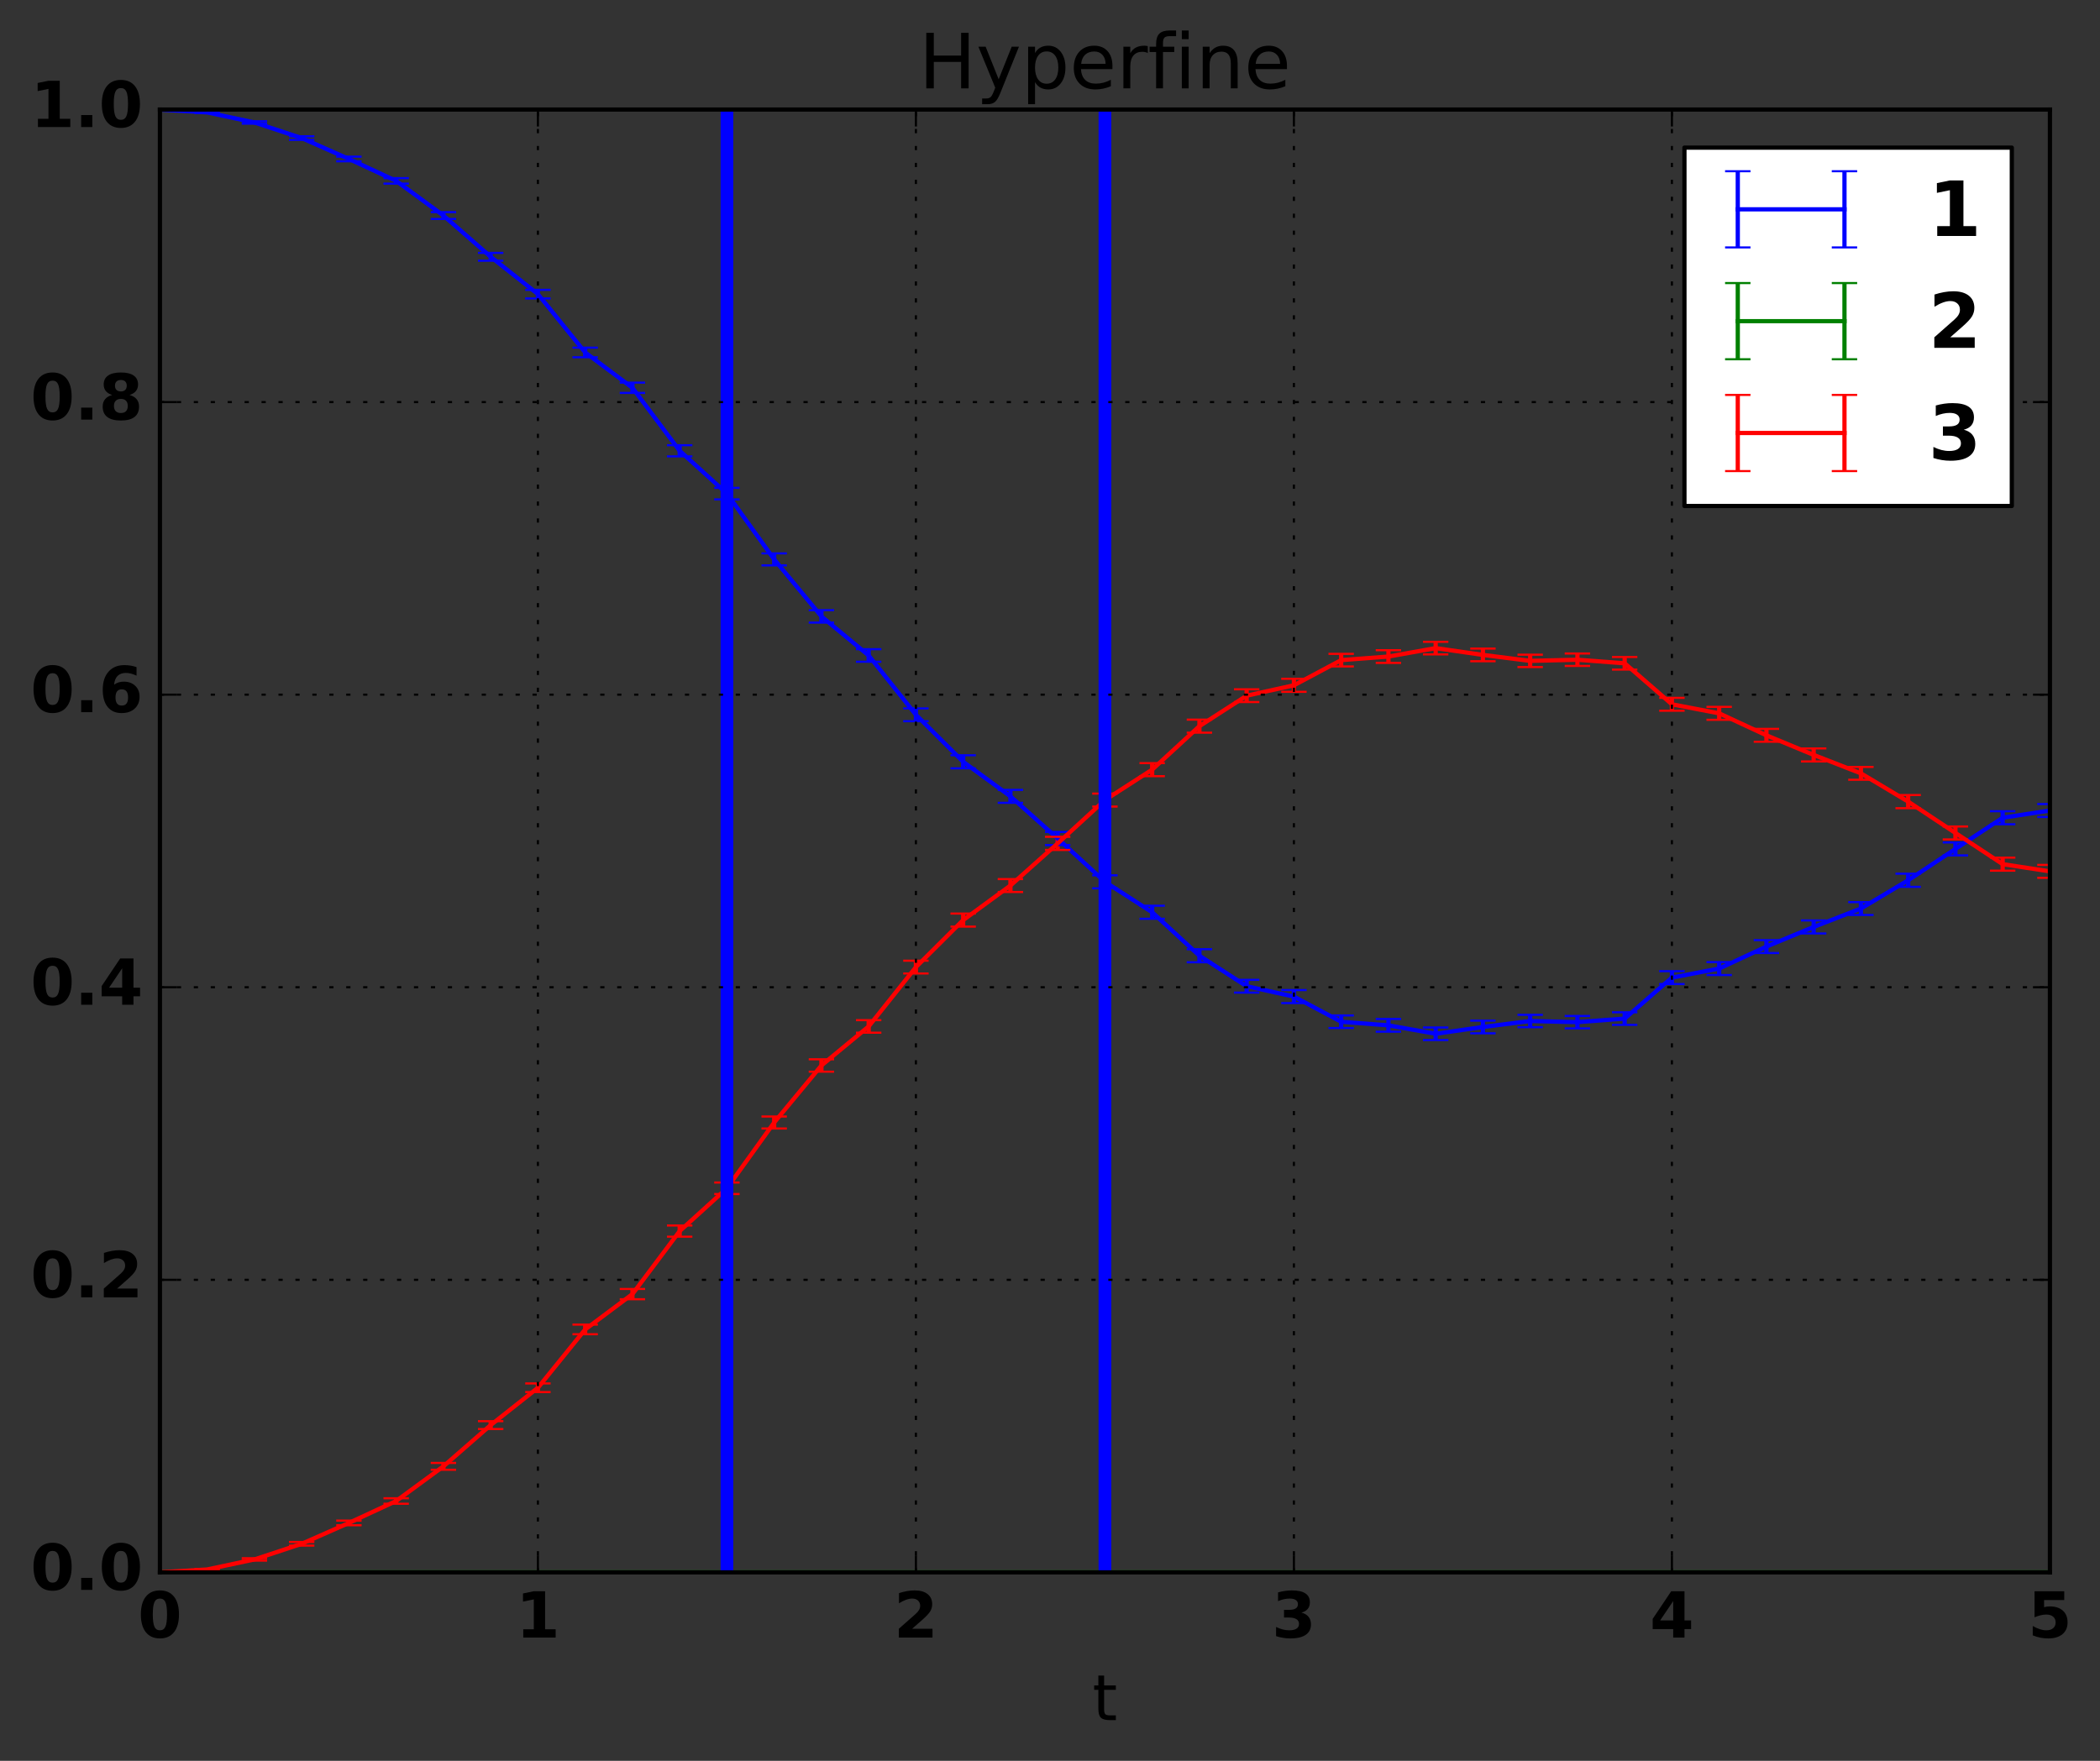 <?xml version="1.0" encoding="utf-8" standalone="no"?>
<!DOCTYPE svg PUBLIC "-//W3C//DTD SVG 1.1//EN"
  "http://www.w3.org/Graphics/SVG/1.1/DTD/svg11.dtd">
<!-- Created with matplotlib (http://matplotlib.org/) -->
<svg height="416pt" version="1.1" viewBox="0 0 496 416" width="496pt" xmlns="http://www.w3.org/2000/svg" xmlns:xlink="http://www.w3.org/1999/xlink">
 <rect x="0" y="0" width="496" height="416" fill="#333333" stroke="none"/>
 <defs>
  <style type="text/css">
*{stroke-linecap:butt;stroke-linejoin:round;stroke-miterlimit:100000;}
  </style>
 </defs>
 <g id="figure_1">
  <g id="patch_1">
   <path d="M 0 416.712 
L 496.589 416.712 
L 496.589 0 
L 0 0 
z
" style="fill:none;"/>
  </g>
  <g id="axes_1">
   <g id="patch_2">
    <path d="M 37.771 371.477 
L 484.171 371.477 
L 484.171 25.877 
L 37.771 25.877 
z
" style="fill:none;"/>
   </g>
   <g id="LineCollection_1">
    <path clip-path="url(#peae2a664ab)" d="M 37.771 25.904 
L 37.771 25.877 
" style="fill:none;stroke:#0000ff;"/>
    <path clip-path="url(#peae2a664ab)" d="M 48.931 26.693 
L 48.931 26.425 
" style="fill:none;stroke:#0000ff;"/>
    <path clip-path="url(#peae2a664ab)" d="M 60.091 29.218 
L 60.091 28.645 
" style="fill:none;stroke:#0000ff;"/>
    <path clip-path="url(#peae2a664ab)" d="M 71.251 33.047 
L 71.251 32.192 
" style="fill:none;stroke:#0000ff;"/>
    <path clip-path="url(#peae2a664ab)" d="M 82.411 38.104 
L 82.411 37.007 
" style="fill:none;stroke:#0000ff;"/>
    <path clip-path="url(#peae2a664ab)" d="M 93.571 43.387 
L 93.571 42.087 
" style="fill:none;stroke:#0000ff;"/>
    <path clip-path="url(#peae2a664ab)" d="M 104.731 51.727 
L 104.731 50.121 
" style="fill:none;stroke:#0000ff;"/>
    <path clip-path="url(#peae2a664ab)" d="M 115.891 61.594 
L 115.891 59.741 
" style="fill:none;stroke:#0000ff;"/>
    <path clip-path="url(#peae2a664ab)" d="M 127.051 70.507 
L 127.051 68.471 
" style="fill:none;stroke:#0000ff;"/>
    <path clip-path="url(#peae2a664ab)" d="M 138.211 84.407 
L 138.211 82.134 
" style="fill:none;stroke:#0000ff;"/>
    <path clip-path="url(#peae2a664ab)" d="M 149.371 92.829 
L 149.371 90.398 
" style="fill:none;stroke:#0000ff;"/>
    <path clip-path="url(#peae2a664ab)" d="M 160.531 107.818 
L 160.531 105.185 
" style="fill:none;stroke:#0000ff;"/>
    <path clip-path="url(#peae2a664ab)" d="M 171.691 117.986 
L 171.691 115.262 
" style="fill:none;stroke:#0000ff;"/>
    <path clip-path="url(#peae2a664ab)" d="M 182.851 133.572 
L 182.851 130.739 
" style="fill:none;stroke:#0000ff;"/>
    <path clip-path="url(#peae2a664ab)" d="M 194.011 147.093 
L 194.011 144.162 
" style="fill:none;stroke:#0000ff;"/>
    <path clip-path="url(#peae2a664ab)" d="M 205.171 156.341 
L 205.171 153.378 
" style="fill:none;stroke:#0000ff;"/>
    <path clip-path="url(#peae2a664ab)" d="M 216.331 170.381 
L 216.331 167.364 
" style="fill:none;stroke:#0000ff;"/>
    <path clip-path="url(#peae2a664ab)" d="M 227.491 181.518 
L 227.491 178.435 
" style="fill:none;stroke:#0000ff;"/>
    <path clip-path="url(#peae2a664ab)" d="M 238.651 189.668 
L 238.651 186.612 
" style="fill:none;stroke:#0000ff;"/>
    <path clip-path="url(#peae2a664ab)" d="M 249.811 199.659 
L 249.811 196.545 
" style="fill:none;stroke:#0000ff;"/>
    <path clip-path="url(#peae2a664ab)" d="M 260.971 209.871 
L 260.971 206.801 
" style="fill:none;stroke:#0000ff;"/>
    <path clip-path="url(#peae2a664ab)" d="M 272.131 217.067 
L 272.131 213.982 
" style="fill:none;stroke:#0000ff;"/>
    <path clip-path="url(#peae2a664ab)" d="M 283.291 227.335 
L 283.291 224.262 
" style="fill:none;stroke:#0000ff;"/>
    <path clip-path="url(#peae2a664ab)" d="M 294.451 234.507 
L 294.451 231.491 
" style="fill:none;stroke:#0000ff;"/>
    <path clip-path="url(#peae2a664ab)" d="M 305.611 236.987 
L 305.611 233.916 
" style="fill:none;stroke:#0000ff;"/>
    <path clip-path="url(#peae2a664ab)" d="M 316.771 242.884 
L 316.771 239.909 
" style="fill:none;stroke:#0000ff;"/>
    <path clip-path="url(#peae2a664ab)" d="M 327.931 243.744 
L 327.931 240.742 
" style="fill:none;stroke:#0000ff;"/>
    <path clip-path="url(#peae2a664ab)" d="M 339.091 245.717 
L 339.091 242.751 
" style="fill:none;stroke:#0000ff;"/>
    <path clip-path="url(#peae2a664ab)" d="M 350.251 244.123 
L 350.251 241.136 
" style="fill:none;stroke:#0000ff;"/>
    <path clip-path="url(#peae2a664ab)" d="M 361.411 242.681 
L 361.411 239.759 
" style="fill:none;stroke:#0000ff;"/>
    <path clip-path="url(#peae2a664ab)" d="M 372.571 242.957 
L 372.571 240.019 
" style="fill:none;stroke:#0000ff;"/>
    <path clip-path="url(#peae2a664ab)" d="M 383.731 242.133 
L 383.731 239.157 
" style="fill:none;stroke:#0000ff;"/>
    <path clip-path="url(#peae2a664ab)" d="M 394.891 232.481 
L 394.891 229.439 
" style="fill:none;stroke:#0000ff;"/>
    <path clip-path="url(#peae2a664ab)" d="M 406.051 230.352 
L 406.051 227.298 
" style="fill:none;stroke:#0000ff;"/>
    <path clip-path="url(#peae2a664ab)" d="M 417.211 225.154 
L 417.211 222.108 
" style="fill:none;stroke:#0000ff;"/>
    <path clip-path="url(#peae2a664ab)" d="M 428.371 220.534 
L 428.371 217.463 
" style="fill:none;stroke:#0000ff;"/>
    <path clip-path="url(#peae2a664ab)" d="M 439.531 216.159 
L 439.531 213.132 
" style="fill:none;stroke:#0000ff;"/>
    <path clip-path="url(#peae2a664ab)" d="M 450.691 209.521 
L 450.691 206.416 
" style="fill:none;stroke:#0000ff;"/>
    <path clip-path="url(#peae2a664ab)" d="M 461.851 202.093 
L 461.851 199.031 
" style="fill:none;stroke:#0000ff;"/>
    <path clip-path="url(#peae2a664ab)" d="M 473.011 194.738 
L 473.011 191.649 
" style="fill:none;stroke:#0000ff;"/>
    <path clip-path="url(#peae2a664ab)" d="M 484.171 193.012 
L 484.171 189.964 
" style="fill:none;stroke:#0000ff;"/>
   </g>
   <g id="LineCollection_2">
    <path clip-path="url(#peae2a664ab)" d="M 37.771 371.477 
L 37.771 371.45 
" style="fill:none;stroke:#008000;"/>
    <path clip-path="url(#peae2a664ab)" d="M 48.931 371.477 
L 48.931 371.45 
" style="fill:none;stroke:#008000;"/>
    <path clip-path="url(#peae2a664ab)" d="M 60.091 371.477 
L 60.091 371.45 
" style="fill:none;stroke:#008000;"/>
    <path clip-path="url(#peae2a664ab)" d="M 71.251 371.477 
L 71.251 371.449 
" style="fill:none;stroke:#008000;"/>
    <path clip-path="url(#peae2a664ab)" d="M 82.411 371.477 
L 82.411 371.45 
" style="fill:none;stroke:#008000;"/>
    <path clip-path="url(#peae2a664ab)" d="M 93.571 371.477 
L 93.571 371.451 
" style="fill:none;stroke:#008000;"/>
    <path clip-path="url(#peae2a664ab)" d="M 104.731 371.477 
L 104.731 371.449 
" style="fill:none;stroke:#008000;"/>
    <path clip-path="url(#peae2a664ab)" d="M 115.891 371.477 
L 115.891 371.45 
" style="fill:none;stroke:#008000;"/>
    <path clip-path="url(#peae2a664ab)" d="M 127.051 371.477 
L 127.051 371.45 
" style="fill:none;stroke:#008000;"/>
    <path clip-path="url(#peae2a664ab)" d="M 138.211 371.477 
L 138.211 371.45 
" style="fill:none;stroke:#008000;"/>
    <path clip-path="url(#peae2a664ab)" d="M 149.371 371.477 
L 149.371 371.449 
" style="fill:none;stroke:#008000;"/>
    <path clip-path="url(#peae2a664ab)" d="M 160.531 371.477 
L 160.531 371.449 
" style="fill:none;stroke:#008000;"/>
    <path clip-path="url(#peae2a664ab)" d="M 171.691 371.477 
L 171.691 371.449 
" style="fill:none;stroke:#008000;"/>
    <path clip-path="url(#peae2a664ab)" d="M 182.851 371.477 
L 182.851 371.45 
" style="fill:none;stroke:#008000;"/>
    <path clip-path="url(#peae2a664ab)" d="M 194.011 371.477 
L 194.011 371.45 
" style="fill:none;stroke:#008000;"/>
    <path clip-path="url(#peae2a664ab)" d="M 205.171 371.477 
L 205.171 371.45 
" style="fill:none;stroke:#008000;"/>
    <path clip-path="url(#peae2a664ab)" d="M 216.331 371.477 
L 216.331 371.45 
" style="fill:none;stroke:#008000;"/>
    <path clip-path="url(#peae2a664ab)" d="M 227.491 371.477 
L 227.491 371.449 
" style="fill:none;stroke:#008000;"/>
    <path clip-path="url(#peae2a664ab)" d="M 238.651 371.477 
L 238.651 371.45 
" style="fill:none;stroke:#008000;"/>
    <path clip-path="url(#peae2a664ab)" d="M 249.811 371.477 
L 249.811 371.449 
" style="fill:none;stroke:#008000;"/>
    <path clip-path="url(#peae2a664ab)" d="M 260.971 371.477 
L 260.971 371.45 
" style="fill:none;stroke:#008000;"/>
    <path clip-path="url(#peae2a664ab)" d="M 272.131 371.477 
L 272.131 371.449 
" style="fill:none;stroke:#008000;"/>
    <path clip-path="url(#peae2a664ab)" d="M 283.291 371.477 
L 283.291 371.449 
" style="fill:none;stroke:#008000;"/>
    <path clip-path="url(#peae2a664ab)" d="M 294.451 371.477 
L 294.451 371.45 
" style="fill:none;stroke:#008000;"/>
    <path clip-path="url(#peae2a664ab)" d="M 305.611 371.477 
L 305.611 371.449 
" style="fill:none;stroke:#008000;"/>
    <path clip-path="url(#peae2a664ab)" d="M 316.771 371.477 
L 316.771 371.45 
" style="fill:none;stroke:#008000;"/>
    <path clip-path="url(#peae2a664ab)" d="M 327.931 371.477 
L 327.931 371.449 
" style="fill:none;stroke:#008000;"/>
    <path clip-path="url(#peae2a664ab)" d="M 339.091 371.477 
L 339.091 371.45 
" style="fill:none;stroke:#008000;"/>
    <path clip-path="url(#peae2a664ab)" d="M 350.251 371.477 
L 350.251 371.45 
" style="fill:none;stroke:#008000;"/>
    <path clip-path="url(#peae2a664ab)" d="M 361.411 371.477 
L 361.411 371.451 
" style="fill:none;stroke:#008000;"/>
    <path clip-path="url(#peae2a664ab)" d="M 372.571 371.477 
L 372.571 371.451 
" style="fill:none;stroke:#008000;"/>
    <path clip-path="url(#peae2a664ab)" d="M 383.731 371.477 
L 383.731 371.45 
" style="fill:none;stroke:#008000;"/>
    <path clip-path="url(#peae2a664ab)" d="M 394.891 371.477 
L 394.891 371.449 
" style="fill:none;stroke:#008000;"/>
    <path clip-path="url(#peae2a664ab)" d="M 406.051 371.477 
L 406.051 371.449 
" style="fill:none;stroke:#008000;"/>
    <path clip-path="url(#peae2a664ab)" d="M 417.211 371.477 
L 417.211 371.45 
" style="fill:none;stroke:#008000;"/>
    <path clip-path="url(#peae2a664ab)" d="M 428.371 371.477 
L 428.371 371.45 
" style="fill:none;stroke:#008000;"/>
    <path clip-path="url(#peae2a664ab)" d="M 439.531 371.477 
L 439.531 371.45 
" style="fill:none;stroke:#008000;"/>
    <path clip-path="url(#peae2a664ab)" d="M 450.691 371.477 
L 450.691 371.449 
" style="fill:none;stroke:#008000;"/>
    <path clip-path="url(#peae2a664ab)" d="M 461.851 371.477 
L 461.851 371.45 
" style="fill:none;stroke:#008000;"/>
    <path clip-path="url(#peae2a664ab)" d="M 473.011 371.477 
L 473.011 371.45 
" style="fill:none;stroke:#008000;"/>
    <path clip-path="url(#peae2a664ab)" d="M 484.171 371.477 
L 484.171 371.45 
" style="fill:none;stroke:#008000;"/>
   </g>
   <g id="LineCollection_3">
    <path clip-path="url(#peae2a664ab)" d="M 37.771 371.477 
L 37.771 371.45 
" style="fill:none;stroke:#ff0000;"/>
    <path clip-path="url(#peae2a664ab)" d="M 48.931 370.93 
L 48.931 370.661 
" style="fill:none;stroke:#ff0000;"/>
    <path clip-path="url(#peae2a664ab)" d="M 60.091 368.709 
L 60.091 368.136 
" style="fill:none;stroke:#ff0000;"/>
    <path clip-path="url(#peae2a664ab)" d="M 71.251 365.162 
L 71.251 364.307 
" style="fill:none;stroke:#ff0000;"/>
    <path clip-path="url(#peae2a664ab)" d="M 82.411 360.347 
L 82.411 359.25 
" style="fill:none;stroke:#ff0000;"/>
    <path clip-path="url(#peae2a664ab)" d="M 93.571 355.268 
L 93.571 353.968 
" style="fill:none;stroke:#ff0000;"/>
    <path clip-path="url(#peae2a664ab)" d="M 104.731 347.234 
L 104.731 345.627 
" style="fill:none;stroke:#ff0000;"/>
    <path clip-path="url(#peae2a664ab)" d="M 115.891 337.613 
L 115.891 335.76 
" style="fill:none;stroke:#ff0000;"/>
    <path clip-path="url(#peae2a664ab)" d="M 127.051 328.884 
L 127.051 326.848 
" style="fill:none;stroke:#ff0000;"/>
    <path clip-path="url(#peae2a664ab)" d="M 138.211 315.22 
L 138.211 312.948 
" style="fill:none;stroke:#ff0000;"/>
    <path clip-path="url(#peae2a664ab)" d="M 149.371 306.956 
L 149.371 304.525 
" style="fill:none;stroke:#ff0000;"/>
    <path clip-path="url(#peae2a664ab)" d="M 160.531 292.17 
L 160.531 289.537 
" style="fill:none;stroke:#ff0000;"/>
    <path clip-path="url(#peae2a664ab)" d="M 171.691 282.093 
L 171.691 279.368 
" style="fill:none;stroke:#ff0000;"/>
    <path clip-path="url(#peae2a664ab)" d="M 182.851 266.615 
L 182.851 263.782 
" style="fill:none;stroke:#ff0000;"/>
    <path clip-path="url(#peae2a664ab)" d="M 194.011 253.192 
L 194.011 250.262 
" style="fill:none;stroke:#ff0000;"/>
    <path clip-path="url(#peae2a664ab)" d="M 205.171 243.977 
L 205.171 241.013 
" style="fill:none;stroke:#ff0000;"/>
    <path clip-path="url(#peae2a664ab)" d="M 216.331 229.991 
L 216.331 226.973 
" style="fill:none;stroke:#ff0000;"/>
    <path clip-path="url(#peae2a664ab)" d="M 227.491 218.919 
L 227.491 215.836 
" style="fill:none;stroke:#ff0000;"/>
    <path clip-path="url(#peae2a664ab)" d="M 238.651 210.742 
L 238.651 207.686 
" style="fill:none;stroke:#ff0000;"/>
    <path clip-path="url(#peae2a664ab)" d="M 249.811 200.81 
L 249.811 197.695 
" style="fill:none;stroke:#ff0000;"/>
    <path clip-path="url(#peae2a664ab)" d="M 260.971 190.554 
L 260.971 187.484 
" style="fill:none;stroke:#ff0000;"/>
    <path clip-path="url(#peae2a664ab)" d="M 272.131 183.372 
L 272.131 180.287 
" style="fill:none;stroke:#ff0000;"/>
    <path clip-path="url(#peae2a664ab)" d="M 283.291 173.093 
L 283.291 170.019 
" style="fill:none;stroke:#ff0000;"/>
    <path clip-path="url(#peae2a664ab)" d="M 294.451 165.864 
L 294.451 162.848 
" style="fill:none;stroke:#ff0000;"/>
    <path clip-path="url(#peae2a664ab)" d="M 305.611 163.438 
L 305.611 160.367 
" style="fill:none;stroke:#ff0000;"/>
    <path clip-path="url(#peae2a664ab)" d="M 316.771 157.446 
L 316.771 154.47 
" style="fill:none;stroke:#ff0000;"/>
    <path clip-path="url(#peae2a664ab)" d="M 327.931 156.613 
L 327.931 153.61 
" style="fill:none;stroke:#ff0000;"/>
    <path clip-path="url(#peae2a664ab)" d="M 339.091 154.604 
L 339.091 151.638 
" style="fill:none;stroke:#ff0000;"/>
    <path clip-path="url(#peae2a664ab)" d="M 350.251 156.219 
L 350.251 153.232 
" style="fill:none;stroke:#ff0000;"/>
    <path clip-path="url(#peae2a664ab)" d="M 361.411 157.596 
L 361.411 154.674 
" style="fill:none;stroke:#ff0000;"/>
    <path clip-path="url(#peae2a664ab)" d="M 372.571 157.335 
L 372.571 154.397 
" style="fill:none;stroke:#ff0000;"/>
    <path clip-path="url(#peae2a664ab)" d="M 383.731 158.197 
L 383.731 155.221 
" style="fill:none;stroke:#ff0000;"/>
    <path clip-path="url(#peae2a664ab)" d="M 394.891 167.915 
L 394.891 164.873 
" style="fill:none;stroke:#ff0000;"/>
    <path clip-path="url(#peae2a664ab)" d="M 406.051 170.056 
L 406.051 167.002 
" style="fill:none;stroke:#ff0000;"/>
    <path clip-path="url(#peae2a664ab)" d="M 417.211 175.246 
L 417.211 172.2 
" style="fill:none;stroke:#ff0000;"/>
    <path clip-path="url(#peae2a664ab)" d="M 428.371 179.892 
L 428.371 176.82 
" style="fill:none;stroke:#ff0000;"/>
    <path clip-path="url(#peae2a664ab)" d="M 439.531 184.223 
L 439.531 181.195 
" style="fill:none;stroke:#ff0000;"/>
    <path clip-path="url(#peae2a664ab)" d="M 450.691 190.939 
L 450.691 187.833 
" style="fill:none;stroke:#ff0000;"/>
    <path clip-path="url(#peae2a664ab)" d="M 461.851 198.323 
L 461.851 195.261 
" style="fill:none;stroke:#ff0000;"/>
    <path clip-path="url(#peae2a664ab)" d="M 473.011 205.705 
L 473.011 202.617 
" style="fill:none;stroke:#ff0000;"/>
    <path clip-path="url(#peae2a664ab)" d="M 484.171 207.39 
L 484.171 204.343 
" style="fill:none;stroke:#ff0000;"/>
   </g>
   <g id="line2d_1">
    <defs>
     <path d="M 3 0 
L -3 -0 
" id="m0def060dd3" style="stroke:#0000ff;stroke-width:0.5;"/>
    </defs>
    <g clip-path="url(#peae2a664ab)">
     <use style="fill:#0000ff;stroke:#0000ff;stroke-width:0.5;" x="37.771" xlink:href="#m0def060dd3" y="25.904"/>
     <use style="fill:#0000ff;stroke:#0000ff;stroke-width:0.5;" x="48.931" xlink:href="#m0def060dd3" y="26.693"/>
     <use style="fill:#0000ff;stroke:#0000ff;stroke-width:0.5;" x="60.091" xlink:href="#m0def060dd3" y="29.218"/>
     <use style="fill:#0000ff;stroke:#0000ff;stroke-width:0.5;" x="71.251" xlink:href="#m0def060dd3" y="33.047"/>
     <use style="fill:#0000ff;stroke:#0000ff;stroke-width:0.5;" x="82.411" xlink:href="#m0def060dd3" y="38.104"/>
     <use style="fill:#0000ff;stroke:#0000ff;stroke-width:0.5;" x="93.571" xlink:href="#m0def060dd3" y="43.387"/>
     <use style="fill:#0000ff;stroke:#0000ff;stroke-width:0.5;" x="104.731" xlink:href="#m0def060dd3" y="51.727"/>
     <use style="fill:#0000ff;stroke:#0000ff;stroke-width:0.5;" x="115.891" xlink:href="#m0def060dd3" y="61.594"/>
     <use style="fill:#0000ff;stroke:#0000ff;stroke-width:0.5;" x="127.051" xlink:href="#m0def060dd3" y="70.507"/>
     <use style="fill:#0000ff;stroke:#0000ff;stroke-width:0.5;" x="138.211" xlink:href="#m0def060dd3" y="84.407"/>
     <use style="fill:#0000ff;stroke:#0000ff;stroke-width:0.5;" x="149.371" xlink:href="#m0def060dd3" y="92.829"/>
     <use style="fill:#0000ff;stroke:#0000ff;stroke-width:0.5;" x="160.531" xlink:href="#m0def060dd3" y="107.818"/>
     <use style="fill:#0000ff;stroke:#0000ff;stroke-width:0.5;" x="171.691" xlink:href="#m0def060dd3" y="117.986"/>
     <use style="fill:#0000ff;stroke:#0000ff;stroke-width:0.5;" x="182.851" xlink:href="#m0def060dd3" y="133.572"/>
     <use style="fill:#0000ff;stroke:#0000ff;stroke-width:0.5;" x="194.011" xlink:href="#m0def060dd3" y="147.093"/>
     <use style="fill:#0000ff;stroke:#0000ff;stroke-width:0.5;" x="205.171" xlink:href="#m0def060dd3" y="156.341"/>
     <use style="fill:#0000ff;stroke:#0000ff;stroke-width:0.5;" x="216.331" xlink:href="#m0def060dd3" y="170.381"/>
     <use style="fill:#0000ff;stroke:#0000ff;stroke-width:0.5;" x="227.491" xlink:href="#m0def060dd3" y="181.518"/>
     <use style="fill:#0000ff;stroke:#0000ff;stroke-width:0.5;" x="238.651" xlink:href="#m0def060dd3" y="189.668"/>
     <use style="fill:#0000ff;stroke:#0000ff;stroke-width:0.5;" x="249.811" xlink:href="#m0def060dd3" y="199.659"/>
     <use style="fill:#0000ff;stroke:#0000ff;stroke-width:0.5;" x="260.971" xlink:href="#m0def060dd3" y="209.871"/>
     <use style="fill:#0000ff;stroke:#0000ff;stroke-width:0.5;" x="272.131" xlink:href="#m0def060dd3" y="217.067"/>
     <use style="fill:#0000ff;stroke:#0000ff;stroke-width:0.5;" x="283.291" xlink:href="#m0def060dd3" y="227.335"/>
     <use style="fill:#0000ff;stroke:#0000ff;stroke-width:0.5;" x="294.451" xlink:href="#m0def060dd3" y="234.507"/>
     <use style="fill:#0000ff;stroke:#0000ff;stroke-width:0.5;" x="305.611" xlink:href="#m0def060dd3" y="236.987"/>
     <use style="fill:#0000ff;stroke:#0000ff;stroke-width:0.5;" x="316.771" xlink:href="#m0def060dd3" y="242.884"/>
     <use style="fill:#0000ff;stroke:#0000ff;stroke-width:0.5;" x="327.931" xlink:href="#m0def060dd3" y="243.744"/>
     <use style="fill:#0000ff;stroke:#0000ff;stroke-width:0.5;" x="339.091" xlink:href="#m0def060dd3" y="245.717"/>
     <use style="fill:#0000ff;stroke:#0000ff;stroke-width:0.5;" x="350.251" xlink:href="#m0def060dd3" y="244.123"/>
     <use style="fill:#0000ff;stroke:#0000ff;stroke-width:0.5;" x="361.411" xlink:href="#m0def060dd3" y="242.681"/>
     <use style="fill:#0000ff;stroke:#0000ff;stroke-width:0.5;" x="372.571" xlink:href="#m0def060dd3" y="242.957"/>
     <use style="fill:#0000ff;stroke:#0000ff;stroke-width:0.5;" x="383.731" xlink:href="#m0def060dd3" y="242.133"/>
     <use style="fill:#0000ff;stroke:#0000ff;stroke-width:0.5;" x="394.891" xlink:href="#m0def060dd3" y="232.481"/>
     <use style="fill:#0000ff;stroke:#0000ff;stroke-width:0.5;" x="406.051" xlink:href="#m0def060dd3" y="230.352"/>
     <use style="fill:#0000ff;stroke:#0000ff;stroke-width:0.5;" x="417.211" xlink:href="#m0def060dd3" y="225.154"/>
     <use style="fill:#0000ff;stroke:#0000ff;stroke-width:0.5;" x="428.371" xlink:href="#m0def060dd3" y="220.534"/>
     <use style="fill:#0000ff;stroke:#0000ff;stroke-width:0.5;" x="439.531" xlink:href="#m0def060dd3" y="216.159"/>
     <use style="fill:#0000ff;stroke:#0000ff;stroke-width:0.5;" x="450.691" xlink:href="#m0def060dd3" y="209.521"/>
     <use style="fill:#0000ff;stroke:#0000ff;stroke-width:0.5;" x="461.851" xlink:href="#m0def060dd3" y="202.093"/>
     <use style="fill:#0000ff;stroke:#0000ff;stroke-width:0.5;" x="473.011" xlink:href="#m0def060dd3" y="194.738"/>
     <use style="fill:#0000ff;stroke:#0000ff;stroke-width:0.5;" x="484.171" xlink:href="#m0def060dd3" y="193.012"/>
    </g>
   </g>
   <g id="line2d_2">
    <g clip-path="url(#peae2a664ab)">
     <use style="fill:#0000ff;stroke:#0000ff;stroke-width:0.5;" x="37.771" xlink:href="#m0def060dd3" y="25.877"/>
     <use style="fill:#0000ff;stroke:#0000ff;stroke-width:0.5;" x="48.931" xlink:href="#m0def060dd3" y="26.425"/>
     <use style="fill:#0000ff;stroke:#0000ff;stroke-width:0.5;" x="60.091" xlink:href="#m0def060dd3" y="28.645"/>
     <use style="fill:#0000ff;stroke:#0000ff;stroke-width:0.5;" x="71.251" xlink:href="#m0def060dd3" y="32.192"/>
     <use style="fill:#0000ff;stroke:#0000ff;stroke-width:0.5;" x="82.411" xlink:href="#m0def060dd3" y="37.007"/>
     <use style="fill:#0000ff;stroke:#0000ff;stroke-width:0.5;" x="93.571" xlink:href="#m0def060dd3" y="42.087"/>
     <use style="fill:#0000ff;stroke:#0000ff;stroke-width:0.5;" x="104.731" xlink:href="#m0def060dd3" y="50.121"/>
     <use style="fill:#0000ff;stroke:#0000ff;stroke-width:0.5;" x="115.891" xlink:href="#m0def060dd3" y="59.741"/>
     <use style="fill:#0000ff;stroke:#0000ff;stroke-width:0.5;" x="127.051" xlink:href="#m0def060dd3" y="68.471"/>
     <use style="fill:#0000ff;stroke:#0000ff;stroke-width:0.5;" x="138.211" xlink:href="#m0def060dd3" y="82.134"/>
     <use style="fill:#0000ff;stroke:#0000ff;stroke-width:0.5;" x="149.371" xlink:href="#m0def060dd3" y="90.398"/>
     <use style="fill:#0000ff;stroke:#0000ff;stroke-width:0.5;" x="160.531" xlink:href="#m0def060dd3" y="105.185"/>
     <use style="fill:#0000ff;stroke:#0000ff;stroke-width:0.5;" x="171.691" xlink:href="#m0def060dd3" y="115.262"/>
     <use style="fill:#0000ff;stroke:#0000ff;stroke-width:0.5;" x="182.851" xlink:href="#m0def060dd3" y="130.739"/>
     <use style="fill:#0000ff;stroke:#0000ff;stroke-width:0.5;" x="194.011" xlink:href="#m0def060dd3" y="144.162"/>
     <use style="fill:#0000ff;stroke:#0000ff;stroke-width:0.5;" x="205.171" xlink:href="#m0def060dd3" y="153.378"/>
     <use style="fill:#0000ff;stroke:#0000ff;stroke-width:0.5;" x="216.331" xlink:href="#m0def060dd3" y="167.364"/>
     <use style="fill:#0000ff;stroke:#0000ff;stroke-width:0.5;" x="227.491" xlink:href="#m0def060dd3" y="178.435"/>
     <use style="fill:#0000ff;stroke:#0000ff;stroke-width:0.5;" x="238.651" xlink:href="#m0def060dd3" y="186.612"/>
     <use style="fill:#0000ff;stroke:#0000ff;stroke-width:0.5;" x="249.811" xlink:href="#m0def060dd3" y="196.545"/>
     <use style="fill:#0000ff;stroke:#0000ff;stroke-width:0.5;" x="260.971" xlink:href="#m0def060dd3" y="206.801"/>
     <use style="fill:#0000ff;stroke:#0000ff;stroke-width:0.5;" x="272.131" xlink:href="#m0def060dd3" y="213.982"/>
     <use style="fill:#0000ff;stroke:#0000ff;stroke-width:0.5;" x="283.291" xlink:href="#m0def060dd3" y="224.262"/>
     <use style="fill:#0000ff;stroke:#0000ff;stroke-width:0.5;" x="294.451" xlink:href="#m0def060dd3" y="231.491"/>
     <use style="fill:#0000ff;stroke:#0000ff;stroke-width:0.5;" x="305.611" xlink:href="#m0def060dd3" y="233.916"/>
     <use style="fill:#0000ff;stroke:#0000ff;stroke-width:0.5;" x="316.771" xlink:href="#m0def060dd3" y="239.909"/>
     <use style="fill:#0000ff;stroke:#0000ff;stroke-width:0.5;" x="327.931" xlink:href="#m0def060dd3" y="240.742"/>
     <use style="fill:#0000ff;stroke:#0000ff;stroke-width:0.5;" x="339.091" xlink:href="#m0def060dd3" y="242.751"/>
     <use style="fill:#0000ff;stroke:#0000ff;stroke-width:0.5;" x="350.251" xlink:href="#m0def060dd3" y="241.136"/>
     <use style="fill:#0000ff;stroke:#0000ff;stroke-width:0.5;" x="361.411" xlink:href="#m0def060dd3" y="239.759"/>
     <use style="fill:#0000ff;stroke:#0000ff;stroke-width:0.5;" x="372.571" xlink:href="#m0def060dd3" y="240.019"/>
     <use style="fill:#0000ff;stroke:#0000ff;stroke-width:0.5;" x="383.731" xlink:href="#m0def060dd3" y="239.157"/>
     <use style="fill:#0000ff;stroke:#0000ff;stroke-width:0.5;" x="394.891" xlink:href="#m0def060dd3" y="229.439"/>
     <use style="fill:#0000ff;stroke:#0000ff;stroke-width:0.5;" x="406.051" xlink:href="#m0def060dd3" y="227.298"/>
     <use style="fill:#0000ff;stroke:#0000ff;stroke-width:0.5;" x="417.211" xlink:href="#m0def060dd3" y="222.108"/>
     <use style="fill:#0000ff;stroke:#0000ff;stroke-width:0.5;" x="428.371" xlink:href="#m0def060dd3" y="217.463"/>
     <use style="fill:#0000ff;stroke:#0000ff;stroke-width:0.5;" x="439.531" xlink:href="#m0def060dd3" y="213.132"/>
     <use style="fill:#0000ff;stroke:#0000ff;stroke-width:0.5;" x="450.691" xlink:href="#m0def060dd3" y="206.416"/>
     <use style="fill:#0000ff;stroke:#0000ff;stroke-width:0.5;" x="461.851" xlink:href="#m0def060dd3" y="199.031"/>
     <use style="fill:#0000ff;stroke:#0000ff;stroke-width:0.5;" x="473.011" xlink:href="#m0def060dd3" y="191.649"/>
     <use style="fill:#0000ff;stroke:#0000ff;stroke-width:0.5;" x="484.171" xlink:href="#m0def060dd3" y="189.964"/>
    </g>
   </g>
   <g id="line2d_3">
    <path clip-path="url(#peae2a664ab)" d="M 37.771 25.891 
L 48.931 26.559 
L 60.091 28.932 
L 71.251 32.62 
L 82.411 37.556 
L 93.571 42.737 
L 104.731 50.924 
L 115.891 60.668 
L 127.051 69.489 
L 138.211 83.27 
L 149.371 91.614 
L 160.531 106.501 
L 171.691 116.624 
L 182.851 132.156 
L 194.011 145.627 
L 205.171 154.859 
L 216.331 168.872 
L 227.491 179.977 
L 238.651 188.14 
L 249.811 198.102 
L 260.971 208.336 
L 272.131 215.525 
L 283.291 225.798 
L 294.451 232.999 
L 305.611 235.452 
L 316.771 241.396 
L 327.931 242.243 
L 339.091 244.234 
L 350.251 242.629 
L 361.411 241.22 
L 372.571 241.488 
L 383.731 240.645 
L 394.891 230.96 
L 406.051 228.825 
L 417.211 223.631 
L 428.371 218.998 
L 439.531 214.645 
L 450.691 207.969 
L 461.851 200.562 
L 473.011 193.193 
L 484.171 191.488 
" style="fill:none;stroke:#0000ff;stroke-linecap:square;"/>
   </g>
   <g id="line2d_4">
    <defs>
     <path d="M 3 0 
L -3 -0 
" id="m9ff76265cb" style="stroke:#008000;stroke-width:0.5;"/>
    </defs>
    <g clip-path="url(#peae2a664ab)">
     <use style="fill:#008000;stroke:#008000;stroke-width:0.5;" x="37.771" xlink:href="#m9ff76265cb" y="371.477"/>
     <use style="fill:#008000;stroke:#008000;stroke-width:0.5;" x="48.931" xlink:href="#m9ff76265cb" y="371.477"/>
     <use style="fill:#008000;stroke:#008000;stroke-width:0.5;" x="60.091" xlink:href="#m9ff76265cb" y="371.477"/>
     <use style="fill:#008000;stroke:#008000;stroke-width:0.5;" x="71.251" xlink:href="#m9ff76265cb" y="371.477"/>
     <use style="fill:#008000;stroke:#008000;stroke-width:0.5;" x="82.411" xlink:href="#m9ff76265cb" y="371.477"/>
     <use style="fill:#008000;stroke:#008000;stroke-width:0.5;" x="93.571" xlink:href="#m9ff76265cb" y="371.477"/>
     <use style="fill:#008000;stroke:#008000;stroke-width:0.5;" x="104.731" xlink:href="#m9ff76265cb" y="371.477"/>
     <use style="fill:#008000;stroke:#008000;stroke-width:0.5;" x="115.891" xlink:href="#m9ff76265cb" y="371.477"/>
     <use style="fill:#008000;stroke:#008000;stroke-width:0.5;" x="127.051" xlink:href="#m9ff76265cb" y="371.477"/>
     <use style="fill:#008000;stroke:#008000;stroke-width:0.5;" x="138.211" xlink:href="#m9ff76265cb" y="371.477"/>
     <use style="fill:#008000;stroke:#008000;stroke-width:0.5;" x="149.371" xlink:href="#m9ff76265cb" y="371.477"/>
     <use style="fill:#008000;stroke:#008000;stroke-width:0.5;" x="160.531" xlink:href="#m9ff76265cb" y="371.477"/>
     <use style="fill:#008000;stroke:#008000;stroke-width:0.5;" x="171.691" xlink:href="#m9ff76265cb" y="371.477"/>
     <use style="fill:#008000;stroke:#008000;stroke-width:0.5;" x="182.851" xlink:href="#m9ff76265cb" y="371.477"/>
     <use style="fill:#008000;stroke:#008000;stroke-width:0.5;" x="194.011" xlink:href="#m9ff76265cb" y="371.477"/>
     <use style="fill:#008000;stroke:#008000;stroke-width:0.5;" x="205.171" xlink:href="#m9ff76265cb" y="371.477"/>
     <use style="fill:#008000;stroke:#008000;stroke-width:0.5;" x="216.331" xlink:href="#m9ff76265cb" y="371.477"/>
     <use style="fill:#008000;stroke:#008000;stroke-width:0.5;" x="227.491" xlink:href="#m9ff76265cb" y="371.477"/>
     <use style="fill:#008000;stroke:#008000;stroke-width:0.5;" x="238.651" xlink:href="#m9ff76265cb" y="371.477"/>
     <use style="fill:#008000;stroke:#008000;stroke-width:0.5;" x="249.811" xlink:href="#m9ff76265cb" y="371.477"/>
     <use style="fill:#008000;stroke:#008000;stroke-width:0.5;" x="260.971" xlink:href="#m9ff76265cb" y="371.477"/>
     <use style="fill:#008000;stroke:#008000;stroke-width:0.5;" x="272.131" xlink:href="#m9ff76265cb" y="371.477"/>
     <use style="fill:#008000;stroke:#008000;stroke-width:0.5;" x="283.291" xlink:href="#m9ff76265cb" y="371.477"/>
     <use style="fill:#008000;stroke:#008000;stroke-width:0.5;" x="294.451" xlink:href="#m9ff76265cb" y="371.477"/>
     <use style="fill:#008000;stroke:#008000;stroke-width:0.5;" x="305.611" xlink:href="#m9ff76265cb" y="371.477"/>
     <use style="fill:#008000;stroke:#008000;stroke-width:0.5;" x="316.771" xlink:href="#m9ff76265cb" y="371.477"/>
     <use style="fill:#008000;stroke:#008000;stroke-width:0.5;" x="327.931" xlink:href="#m9ff76265cb" y="371.477"/>
     <use style="fill:#008000;stroke:#008000;stroke-width:0.5;" x="339.091" xlink:href="#m9ff76265cb" y="371.477"/>
     <use style="fill:#008000;stroke:#008000;stroke-width:0.5;" x="350.251" xlink:href="#m9ff76265cb" y="371.477"/>
     <use style="fill:#008000;stroke:#008000;stroke-width:0.5;" x="361.411" xlink:href="#m9ff76265cb" y="371.477"/>
     <use style="fill:#008000;stroke:#008000;stroke-width:0.5;" x="372.571" xlink:href="#m9ff76265cb" y="371.477"/>
     <use style="fill:#008000;stroke:#008000;stroke-width:0.5;" x="383.731" xlink:href="#m9ff76265cb" y="371.477"/>
     <use style="fill:#008000;stroke:#008000;stroke-width:0.5;" x="394.891" xlink:href="#m9ff76265cb" y="371.477"/>
     <use style="fill:#008000;stroke:#008000;stroke-width:0.5;" x="406.051" xlink:href="#m9ff76265cb" y="371.477"/>
     <use style="fill:#008000;stroke:#008000;stroke-width:0.5;" x="417.211" xlink:href="#m9ff76265cb" y="371.477"/>
     <use style="fill:#008000;stroke:#008000;stroke-width:0.5;" x="428.371" xlink:href="#m9ff76265cb" y="371.477"/>
     <use style="fill:#008000;stroke:#008000;stroke-width:0.5;" x="439.531" xlink:href="#m9ff76265cb" y="371.477"/>
     <use style="fill:#008000;stroke:#008000;stroke-width:0.5;" x="450.691" xlink:href="#m9ff76265cb" y="371.477"/>
     <use style="fill:#008000;stroke:#008000;stroke-width:0.5;" x="461.851" xlink:href="#m9ff76265cb" y="371.477"/>
     <use style="fill:#008000;stroke:#008000;stroke-width:0.5;" x="473.011" xlink:href="#m9ff76265cb" y="371.477"/>
     <use style="fill:#008000;stroke:#008000;stroke-width:0.5;" x="484.171" xlink:href="#m9ff76265cb" y="371.477"/>
    </g>
   </g>
   <g id="line2d_5">
    <g clip-path="url(#peae2a664ab)">
     <use style="fill:#008000;stroke:#008000;stroke-width:0.5;" x="37.771" xlink:href="#m9ff76265cb" y="371.45"/>
     <use style="fill:#008000;stroke:#008000;stroke-width:0.5;" x="48.931" xlink:href="#m9ff76265cb" y="371.45"/>
     <use style="fill:#008000;stroke:#008000;stroke-width:0.5;" x="60.091" xlink:href="#m9ff76265cb" y="371.45"/>
     <use style="fill:#008000;stroke:#008000;stroke-width:0.5;" x="71.251" xlink:href="#m9ff76265cb" y="371.449"/>
     <use style="fill:#008000;stroke:#008000;stroke-width:0.5;" x="82.411" xlink:href="#m9ff76265cb" y="371.45"/>
     <use style="fill:#008000;stroke:#008000;stroke-width:0.5;" x="93.571" xlink:href="#m9ff76265cb" y="371.451"/>
     <use style="fill:#008000;stroke:#008000;stroke-width:0.5;" x="104.731" xlink:href="#m9ff76265cb" y="371.449"/>
     <use style="fill:#008000;stroke:#008000;stroke-width:0.5;" x="115.891" xlink:href="#m9ff76265cb" y="371.45"/>
     <use style="fill:#008000;stroke:#008000;stroke-width:0.5;" x="127.051" xlink:href="#m9ff76265cb" y="371.45"/>
     <use style="fill:#008000;stroke:#008000;stroke-width:0.5;" x="138.211" xlink:href="#m9ff76265cb" y="371.45"/>
     <use style="fill:#008000;stroke:#008000;stroke-width:0.5;" x="149.371" xlink:href="#m9ff76265cb" y="371.449"/>
     <use style="fill:#008000;stroke:#008000;stroke-width:0.5;" x="160.531" xlink:href="#m9ff76265cb" y="371.449"/>
     <use style="fill:#008000;stroke:#008000;stroke-width:0.5;" x="171.691" xlink:href="#m9ff76265cb" y="371.449"/>
     <use style="fill:#008000;stroke:#008000;stroke-width:0.5;" x="182.851" xlink:href="#m9ff76265cb" y="371.45"/>
     <use style="fill:#008000;stroke:#008000;stroke-width:0.5;" x="194.011" xlink:href="#m9ff76265cb" y="371.45"/>
     <use style="fill:#008000;stroke:#008000;stroke-width:0.5;" x="205.171" xlink:href="#m9ff76265cb" y="371.45"/>
     <use style="fill:#008000;stroke:#008000;stroke-width:0.5;" x="216.331" xlink:href="#m9ff76265cb" y="371.45"/>
     <use style="fill:#008000;stroke:#008000;stroke-width:0.5;" x="227.491" xlink:href="#m9ff76265cb" y="371.449"/>
     <use style="fill:#008000;stroke:#008000;stroke-width:0.5;" x="238.651" xlink:href="#m9ff76265cb" y="371.45"/>
     <use style="fill:#008000;stroke:#008000;stroke-width:0.5;" x="249.811" xlink:href="#m9ff76265cb" y="371.449"/>
     <use style="fill:#008000;stroke:#008000;stroke-width:0.5;" x="260.971" xlink:href="#m9ff76265cb" y="371.45"/>
     <use style="fill:#008000;stroke:#008000;stroke-width:0.5;" x="272.131" xlink:href="#m9ff76265cb" y="371.449"/>
     <use style="fill:#008000;stroke:#008000;stroke-width:0.5;" x="283.291" xlink:href="#m9ff76265cb" y="371.449"/>
     <use style="fill:#008000;stroke:#008000;stroke-width:0.5;" x="294.451" xlink:href="#m9ff76265cb" y="371.45"/>
     <use style="fill:#008000;stroke:#008000;stroke-width:0.5;" x="305.611" xlink:href="#m9ff76265cb" y="371.449"/>
     <use style="fill:#008000;stroke:#008000;stroke-width:0.5;" x="316.771" xlink:href="#m9ff76265cb" y="371.45"/>
     <use style="fill:#008000;stroke:#008000;stroke-width:0.5;" x="327.931" xlink:href="#m9ff76265cb" y="371.449"/>
     <use style="fill:#008000;stroke:#008000;stroke-width:0.5;" x="339.091" xlink:href="#m9ff76265cb" y="371.45"/>
     <use style="fill:#008000;stroke:#008000;stroke-width:0.5;" x="350.251" xlink:href="#m9ff76265cb" y="371.45"/>
     <use style="fill:#008000;stroke:#008000;stroke-width:0.5;" x="361.411" xlink:href="#m9ff76265cb" y="371.451"/>
     <use style="fill:#008000;stroke:#008000;stroke-width:0.5;" x="372.571" xlink:href="#m9ff76265cb" y="371.451"/>
     <use style="fill:#008000;stroke:#008000;stroke-width:0.5;" x="383.731" xlink:href="#m9ff76265cb" y="371.45"/>
     <use style="fill:#008000;stroke:#008000;stroke-width:0.5;" x="394.891" xlink:href="#m9ff76265cb" y="371.449"/>
     <use style="fill:#008000;stroke:#008000;stroke-width:0.5;" x="406.051" xlink:href="#m9ff76265cb" y="371.449"/>
     <use style="fill:#008000;stroke:#008000;stroke-width:0.5;" x="417.211" xlink:href="#m9ff76265cb" y="371.45"/>
     <use style="fill:#008000;stroke:#008000;stroke-width:0.5;" x="428.371" xlink:href="#m9ff76265cb" y="371.45"/>
     <use style="fill:#008000;stroke:#008000;stroke-width:0.5;" x="439.531" xlink:href="#m9ff76265cb" y="371.45"/>
     <use style="fill:#008000;stroke:#008000;stroke-width:0.5;" x="450.691" xlink:href="#m9ff76265cb" y="371.449"/>
     <use style="fill:#008000;stroke:#008000;stroke-width:0.5;" x="461.851" xlink:href="#m9ff76265cb" y="371.45"/>
     <use style="fill:#008000;stroke:#008000;stroke-width:0.5;" x="473.011" xlink:href="#m9ff76265cb" y="371.45"/>
     <use style="fill:#008000;stroke:#008000;stroke-width:0.5;" x="484.171" xlink:href="#m9ff76265cb" y="371.45"/>
    </g>
   </g>
   <g id="line2d_6">
    <path clip-path="url(#peae2a664ab)" d="M 37.771 371.464 
L 48.931 371.464 
L 60.091 371.464 
L 71.251 371.463 
L 82.411 371.464 
L 93.571 371.464 
L 104.731 371.463 
L 115.891 371.463 
L 127.051 371.464 
L 138.211 371.464 
L 149.371 371.463 
L 160.531 371.463 
L 171.691 371.463 
L 182.851 371.464 
L 194.011 371.463 
L 205.171 371.464 
L 216.331 371.464 
L 227.491 371.463 
L 238.651 371.464 
L 249.811 371.463 
L 260.971 371.464 
L 272.131 371.463 
L 283.291 371.463 
L 294.451 371.463 
L 305.611 371.463 
L 316.771 371.464 
L 327.931 371.463 
L 339.091 371.464 
L 350.251 371.463 
L 361.411 371.464 
L 372.571 371.464 
L 383.731 371.464 
L 394.891 371.463 
L 406.051 371.463 
L 417.211 371.463 
L 428.371 371.463 
L 439.531 371.464 
L 450.691 371.463 
L 461.851 371.464 
L 473.011 371.463 
L 484.171 371.464 
" style="fill:none;stroke:#008000;stroke-linecap:square;"/>
   </g>
   <g id="line2d_7">
    <defs>
     <path d="M 3 0 
L -3 -0 
" id="mec26f22915" style="stroke:#ff0000;stroke-width:0.5;"/>
    </defs>
    <g clip-path="url(#peae2a664ab)">
     <use style="fill:#ff0000;stroke:#ff0000;stroke-width:0.5;" x="37.771" xlink:href="#mec26f22915" y="371.477"/>
     <use style="fill:#ff0000;stroke:#ff0000;stroke-width:0.5;" x="48.931" xlink:href="#mec26f22915" y="370.93"/>
     <use style="fill:#ff0000;stroke:#ff0000;stroke-width:0.5;" x="60.091" xlink:href="#mec26f22915" y="368.709"/>
     <use style="fill:#ff0000;stroke:#ff0000;stroke-width:0.5;" x="71.251" xlink:href="#mec26f22915" y="365.162"/>
     <use style="fill:#ff0000;stroke:#ff0000;stroke-width:0.5;" x="82.411" xlink:href="#mec26f22915" y="360.347"/>
     <use style="fill:#ff0000;stroke:#ff0000;stroke-width:0.5;" x="93.571" xlink:href="#mec26f22915" y="355.268"/>
     <use style="fill:#ff0000;stroke:#ff0000;stroke-width:0.5;" x="104.731" xlink:href="#mec26f22915" y="347.234"/>
     <use style="fill:#ff0000;stroke:#ff0000;stroke-width:0.5;" x="115.891" xlink:href="#mec26f22915" y="337.613"/>
     <use style="fill:#ff0000;stroke:#ff0000;stroke-width:0.5;" x="127.051" xlink:href="#mec26f22915" y="328.884"/>
     <use style="fill:#ff0000;stroke:#ff0000;stroke-width:0.5;" x="138.211" xlink:href="#mec26f22915" y="315.22"/>
     <use style="fill:#ff0000;stroke:#ff0000;stroke-width:0.5;" x="149.371" xlink:href="#mec26f22915" y="306.956"/>
     <use style="fill:#ff0000;stroke:#ff0000;stroke-width:0.5;" x="160.531" xlink:href="#mec26f22915" y="292.17"/>
     <use style="fill:#ff0000;stroke:#ff0000;stroke-width:0.5;" x="171.691" xlink:href="#mec26f22915" y="282.093"/>
     <use style="fill:#ff0000;stroke:#ff0000;stroke-width:0.5;" x="182.851" xlink:href="#mec26f22915" y="266.615"/>
     <use style="fill:#ff0000;stroke:#ff0000;stroke-width:0.5;" x="194.011" xlink:href="#mec26f22915" y="253.192"/>
     <use style="fill:#ff0000;stroke:#ff0000;stroke-width:0.5;" x="205.171" xlink:href="#mec26f22915" y="243.977"/>
     <use style="fill:#ff0000;stroke:#ff0000;stroke-width:0.5;" x="216.331" xlink:href="#mec26f22915" y="229.991"/>
     <use style="fill:#ff0000;stroke:#ff0000;stroke-width:0.5;" x="227.491" xlink:href="#mec26f22915" y="218.919"/>
     <use style="fill:#ff0000;stroke:#ff0000;stroke-width:0.5;" x="238.651" xlink:href="#mec26f22915" y="210.742"/>
     <use style="fill:#ff0000;stroke:#ff0000;stroke-width:0.5;" x="249.811" xlink:href="#mec26f22915" y="200.81"/>
     <use style="fill:#ff0000;stroke:#ff0000;stroke-width:0.5;" x="260.971" xlink:href="#mec26f22915" y="190.554"/>
     <use style="fill:#ff0000;stroke:#ff0000;stroke-width:0.5;" x="272.131" xlink:href="#mec26f22915" y="183.372"/>
     <use style="fill:#ff0000;stroke:#ff0000;stroke-width:0.5;" x="283.291" xlink:href="#mec26f22915" y="173.093"/>
     <use style="fill:#ff0000;stroke:#ff0000;stroke-width:0.5;" x="294.451" xlink:href="#mec26f22915" y="165.864"/>
     <use style="fill:#ff0000;stroke:#ff0000;stroke-width:0.5;" x="305.611" xlink:href="#mec26f22915" y="163.438"/>
     <use style="fill:#ff0000;stroke:#ff0000;stroke-width:0.5;" x="316.771" xlink:href="#mec26f22915" y="157.446"/>
     <use style="fill:#ff0000;stroke:#ff0000;stroke-width:0.5;" x="327.931" xlink:href="#mec26f22915" y="156.613"/>
     <use style="fill:#ff0000;stroke:#ff0000;stroke-width:0.5;" x="339.091" xlink:href="#mec26f22915" y="154.604"/>
     <use style="fill:#ff0000;stroke:#ff0000;stroke-width:0.5;" x="350.251" xlink:href="#mec26f22915" y="156.219"/>
     <use style="fill:#ff0000;stroke:#ff0000;stroke-width:0.5;" x="361.411" xlink:href="#mec26f22915" y="157.596"/>
     <use style="fill:#ff0000;stroke:#ff0000;stroke-width:0.5;" x="372.571" xlink:href="#mec26f22915" y="157.335"/>
     <use style="fill:#ff0000;stroke:#ff0000;stroke-width:0.5;" x="383.731" xlink:href="#mec26f22915" y="158.197"/>
     <use style="fill:#ff0000;stroke:#ff0000;stroke-width:0.5;" x="394.891" xlink:href="#mec26f22915" y="167.915"/>
     <use style="fill:#ff0000;stroke:#ff0000;stroke-width:0.5;" x="406.051" xlink:href="#mec26f22915" y="170.056"/>
     <use style="fill:#ff0000;stroke:#ff0000;stroke-width:0.5;" x="417.211" xlink:href="#mec26f22915" y="175.246"/>
     <use style="fill:#ff0000;stroke:#ff0000;stroke-width:0.5;" x="428.371" xlink:href="#mec26f22915" y="179.892"/>
     <use style="fill:#ff0000;stroke:#ff0000;stroke-width:0.5;" x="439.531" xlink:href="#mec26f22915" y="184.223"/>
     <use style="fill:#ff0000;stroke:#ff0000;stroke-width:0.5;" x="450.691" xlink:href="#mec26f22915" y="190.939"/>
     <use style="fill:#ff0000;stroke:#ff0000;stroke-width:0.5;" x="461.851" xlink:href="#mec26f22915" y="198.323"/>
     <use style="fill:#ff0000;stroke:#ff0000;stroke-width:0.5;" x="473.011" xlink:href="#mec26f22915" y="205.705"/>
     <use style="fill:#ff0000;stroke:#ff0000;stroke-width:0.5;" x="484.171" xlink:href="#mec26f22915" y="207.39"/>
    </g>
   </g>
   <g id="line2d_8">
    <g clip-path="url(#peae2a664ab)">
     <use style="fill:#ff0000;stroke:#ff0000;stroke-width:0.5;" x="37.771" xlink:href="#mec26f22915" y="371.45"/>
     <use style="fill:#ff0000;stroke:#ff0000;stroke-width:0.5;" x="48.931" xlink:href="#mec26f22915" y="370.661"/>
     <use style="fill:#ff0000;stroke:#ff0000;stroke-width:0.5;" x="60.091" xlink:href="#mec26f22915" y="368.136"/>
     <use style="fill:#ff0000;stroke:#ff0000;stroke-width:0.5;" x="71.251" xlink:href="#mec26f22915" y="364.307"/>
     <use style="fill:#ff0000;stroke:#ff0000;stroke-width:0.5;" x="82.411" xlink:href="#mec26f22915" y="359.25"/>
     <use style="fill:#ff0000;stroke:#ff0000;stroke-width:0.5;" x="93.571" xlink:href="#mec26f22915" y="353.968"/>
     <use style="fill:#ff0000;stroke:#ff0000;stroke-width:0.5;" x="104.731" xlink:href="#mec26f22915" y="345.627"/>
     <use style="fill:#ff0000;stroke:#ff0000;stroke-width:0.5;" x="115.891" xlink:href="#mec26f22915" y="335.76"/>
     <use style="fill:#ff0000;stroke:#ff0000;stroke-width:0.5;" x="127.051" xlink:href="#mec26f22915" y="326.848"/>
     <use style="fill:#ff0000;stroke:#ff0000;stroke-width:0.5;" x="138.211" xlink:href="#mec26f22915" y="312.948"/>
     <use style="fill:#ff0000;stroke:#ff0000;stroke-width:0.5;" x="149.371" xlink:href="#mec26f22915" y="304.525"/>
     <use style="fill:#ff0000;stroke:#ff0000;stroke-width:0.5;" x="160.531" xlink:href="#mec26f22915" y="289.537"/>
     <use style="fill:#ff0000;stroke:#ff0000;stroke-width:0.5;" x="171.691" xlink:href="#mec26f22915" y="279.368"/>
     <use style="fill:#ff0000;stroke:#ff0000;stroke-width:0.5;" x="182.851" xlink:href="#mec26f22915" y="263.782"/>
     <use style="fill:#ff0000;stroke:#ff0000;stroke-width:0.5;" x="194.011" xlink:href="#mec26f22915" y="250.262"/>
     <use style="fill:#ff0000;stroke:#ff0000;stroke-width:0.5;" x="205.171" xlink:href="#mec26f22915" y="241.013"/>
     <use style="fill:#ff0000;stroke:#ff0000;stroke-width:0.5;" x="216.331" xlink:href="#mec26f22915" y="226.973"/>
     <use style="fill:#ff0000;stroke:#ff0000;stroke-width:0.5;" x="227.491" xlink:href="#mec26f22915" y="215.836"/>
     <use style="fill:#ff0000;stroke:#ff0000;stroke-width:0.5;" x="238.651" xlink:href="#mec26f22915" y="207.686"/>
     <use style="fill:#ff0000;stroke:#ff0000;stroke-width:0.5;" x="249.811" xlink:href="#mec26f22915" y="197.695"/>
     <use style="fill:#ff0000;stroke:#ff0000;stroke-width:0.5;" x="260.971" xlink:href="#mec26f22915" y="187.484"/>
     <use style="fill:#ff0000;stroke:#ff0000;stroke-width:0.5;" x="272.131" xlink:href="#mec26f22915" y="180.287"/>
     <use style="fill:#ff0000;stroke:#ff0000;stroke-width:0.5;" x="283.291" xlink:href="#mec26f22915" y="170.019"/>
     <use style="fill:#ff0000;stroke:#ff0000;stroke-width:0.5;" x="294.451" xlink:href="#mec26f22915" y="162.848"/>
     <use style="fill:#ff0000;stroke:#ff0000;stroke-width:0.5;" x="305.611" xlink:href="#mec26f22915" y="160.367"/>
     <use style="fill:#ff0000;stroke:#ff0000;stroke-width:0.5;" x="316.771" xlink:href="#mec26f22915" y="154.47"/>
     <use style="fill:#ff0000;stroke:#ff0000;stroke-width:0.5;" x="327.931" xlink:href="#mec26f22915" y="153.61"/>
     <use style="fill:#ff0000;stroke:#ff0000;stroke-width:0.5;" x="339.091" xlink:href="#mec26f22915" y="151.638"/>
     <use style="fill:#ff0000;stroke:#ff0000;stroke-width:0.5;" x="350.251" xlink:href="#mec26f22915" y="153.232"/>
     <use style="fill:#ff0000;stroke:#ff0000;stroke-width:0.5;" x="361.411" xlink:href="#mec26f22915" y="154.674"/>
     <use style="fill:#ff0000;stroke:#ff0000;stroke-width:0.5;" x="372.571" xlink:href="#mec26f22915" y="154.397"/>
     <use style="fill:#ff0000;stroke:#ff0000;stroke-width:0.5;" x="383.731" xlink:href="#mec26f22915" y="155.221"/>
     <use style="fill:#ff0000;stroke:#ff0000;stroke-width:0.5;" x="394.891" xlink:href="#mec26f22915" y="164.873"/>
     <use style="fill:#ff0000;stroke:#ff0000;stroke-width:0.5;" x="406.051" xlink:href="#mec26f22915" y="167.002"/>
     <use style="fill:#ff0000;stroke:#ff0000;stroke-width:0.5;" x="417.211" xlink:href="#mec26f22915" y="172.2"/>
     <use style="fill:#ff0000;stroke:#ff0000;stroke-width:0.5;" x="428.371" xlink:href="#mec26f22915" y="176.82"/>
     <use style="fill:#ff0000;stroke:#ff0000;stroke-width:0.5;" x="439.531" xlink:href="#mec26f22915" y="181.195"/>
     <use style="fill:#ff0000;stroke:#ff0000;stroke-width:0.5;" x="450.691" xlink:href="#mec26f22915" y="187.833"/>
     <use style="fill:#ff0000;stroke:#ff0000;stroke-width:0.5;" x="461.851" xlink:href="#mec26f22915" y="195.261"/>
     <use style="fill:#ff0000;stroke:#ff0000;stroke-width:0.5;" x="473.011" xlink:href="#mec26f22915" y="202.617"/>
     <use style="fill:#ff0000;stroke:#ff0000;stroke-width:0.5;" x="484.171" xlink:href="#mec26f22915" y="204.343"/>
    </g>
   </g>
   <g id="line2d_9">
    <path clip-path="url(#peae2a664ab)" d="M 37.771 371.464 
L 48.931 370.796 
L 60.091 368.423 
L 71.251 364.735 
L 82.411 359.799 
L 93.571 354.618 
L 104.731 346.43 
L 115.891 336.687 
L 127.051 327.866 
L 138.211 314.084 
L 149.371 305.74 
L 160.531 290.853 
L 171.691 280.73 
L 182.851 265.199 
L 194.011 251.727 
L 205.171 242.495 
L 216.331 228.482 
L 227.491 217.378 
L 238.651 209.214 
L 249.811 199.252 
L 260.971 189.019 
L 272.131 181.829 
L 283.291 171.556 
L 294.451 164.356 
L 305.611 161.903 
L 316.771 155.958 
L 327.931 155.112 
L 339.091 153.121 
L 350.251 154.725 
L 361.411 156.135 
L 372.571 155.866 
L 383.731 156.709 
L 394.891 166.394 
L 406.051 168.529 
L 417.211 173.723 
L 428.371 178.356 
L 439.531 182.709 
L 450.691 189.386 
L 461.851 196.792 
L 473.011 204.161 
L 484.171 205.867 
" style="fill:none;stroke:#ff0000;stroke-linecap:square;"/>
   </g>
   <g id="line2d_10">
    <path clip-path="url(#peae2a664ab)" d="M 171.691 371.477 
L 171.691 25.877 
" style="fill:none;stroke:#0000ff;stroke-linecap:square;stroke-width:3.0;"/>
   </g>
   <g id="line2d_11">
    <path clip-path="url(#peae2a664ab)" d="M 260.971 371.477 
L 260.971 25.877 
" style="fill:none;stroke:#0000ff;stroke-linecap:square;stroke-width:3.0;"/>
   </g>
   <g id="patch_3">
    <path d="M 37.771 371.477 
L 484.171 371.477 
" style="fill:none;stroke:#000000;stroke-linecap:square;stroke-linejoin:miter;"/>
   </g>
   <g id="patch_4">
    <path d="M 37.771 25.877 
L 484.171 25.877 
" style="fill:none;stroke:#000000;stroke-linecap:square;stroke-linejoin:miter;"/>
   </g>
   <g id="patch_5">
    <path d="M 37.771 371.477 
L 37.771 25.877 
" style="fill:none;stroke:#000000;stroke-linecap:square;stroke-linejoin:miter;"/>
   </g>
   <g id="patch_6">
    <path d="M 484.171 371.477 
L 484.171 25.877 
" style="fill:none;stroke:#000000;stroke-linecap:square;stroke-linejoin:miter;"/>
   </g>
   <g id="matplotlib.axis_1">
    <g id="xtick_1">
     <g id="line2d_12">
      <path clip-path="url(#peae2a664ab)" d="M 37.771 371.477 
L 37.771 25.877 
" style="fill:none;stroke:#000000;stroke-dasharray:1,3;stroke-dashoffset:0.0;stroke-width:0.5;"/>
     </g>
     <g id="line2d_13">
      <defs>
       <path d="M 0 0 
L 0 -4 
" id="ma85866b677" style="stroke:#000000;stroke-width:0.5;"/>
      </defs>
      <g>
       <use style="stroke:#000000;stroke-width:0.5;" x="37.771" xlink:href="#ma85866b677" y="371.477"/>
      </g>
     </g>
     <g id="line2d_14">
      <defs>
       <path d="M 0 0 
L 0 4 
" id="m676107f9f7" style="stroke:#000000;stroke-width:0.5;"/>
      </defs>
      <g>
       <use style="stroke:#000000;stroke-width:0.5;" x="37.771" xlink:href="#m676107f9f7" y="25.877"/>
      </g>
     </g>
     <g id="text_1">
      <!-- 0 -->
      <defs>
       <path d="M 46 36.531 
Q 46 50.203 43.438 55.781 
Q 40.875 61.375 34.812 61.375 
Q 28.766 61.375 26.172 55.781 
Q 23.578 50.203 23.578 36.531 
Q 23.578 22.703 26.172 17.031 
Q 28.766 11.375 34.812 11.375 
Q 40.828 11.375 43.406 17.031 
Q 46 22.703 46 36.531 
M 64.797 36.375 
Q 64.797 18.266 56.984 8.422 
Q 49.172 -1.422 34.812 -1.422 
Q 20.406 -1.422 12.594 8.422 
Q 4.781 18.266 4.781 36.375 
Q 4.781 54.547 12.594 64.375 
Q 20.406 74.219 34.812 74.219 
Q 49.172 74.219 56.984 64.375 
Q 64.797 54.547 64.797 36.375 
" id="BitstreamVeraSans-Bold-30"/>
      </defs>
      <g transform="translate(32.553 386.875)scale(0.15 -0.15)">
       <use xlink:href="#BitstreamVeraSans-Bold-30"/>
      </g>
     </g>
    </g>
    <g id="xtick_2">
     <g id="line2d_15">
      <path clip-path="url(#peae2a664ab)" d="M 127.051 371.477 
L 127.051 25.877 
" style="fill:none;stroke:#000000;stroke-dasharray:1,3;stroke-dashoffset:0.0;stroke-width:0.5;"/>
     </g>
     <g id="line2d_16">
      <g>
       <use style="stroke:#000000;stroke-width:0.5;" x="127.051" xlink:href="#ma85866b677" y="371.477"/>
      </g>
     </g>
     <g id="line2d_17">
      <g>
       <use style="stroke:#000000;stroke-width:0.5;" x="127.051" xlink:href="#m676107f9f7" y="25.877"/>
      </g>
     </g>
     <g id="text_2">
      <!-- 1 -->
      <defs>
       <path d="M 11.719 12.984 
L 28.328 12.984 
L 28.328 60.109 
L 11.281 56.594 
L 11.281 69.391 
L 28.219 72.906 
L 46.094 72.906 
L 46.094 12.984 
L 62.703 12.984 
L 62.703 0 
L 11.719 0 
z
" id="BitstreamVeraSans-Bold-31"/>
      </defs>
      <g transform="translate(121.833 386.875)scale(0.15 -0.15)">
       <use xlink:href="#BitstreamVeraSans-Bold-31"/>
      </g>
     </g>
    </g>
    <g id="xtick_3">
     <g id="line2d_18">
      <path clip-path="url(#peae2a664ab)" d="M 216.331 371.477 
L 216.331 25.877 
" style="fill:none;stroke:#000000;stroke-dasharray:1,3;stroke-dashoffset:0.0;stroke-width:0.5;"/>
     </g>
     <g id="line2d_19">
      <g>
       <use style="stroke:#000000;stroke-width:0.5;" x="216.331" xlink:href="#ma85866b677" y="371.477"/>
      </g>
     </g>
     <g id="line2d_20">
      <g>
       <use style="stroke:#000000;stroke-width:0.5;" x="216.331" xlink:href="#m676107f9f7" y="25.877"/>
      </g>
     </g>
     <g id="text_3">
      <!-- 2 -->
      <defs>
       <path d="M 28.812 13.812 
L 60.891 13.812 
L 60.891 0 
L 7.906 0 
L 7.906 13.812 
L 34.516 37.312 
Q 38.094 40.531 39.797 43.609 
Q 41.5 46.688 41.5 50 
Q 41.5 55.125 38.062 58.25 
Q 34.625 61.375 28.906 61.375 
Q 24.516 61.375 19.281 59.5 
Q 14.062 57.625 8.109 53.906 
L 8.109 69.922 
Q 14.453 72.016 20.656 73.109 
Q 26.859 74.219 32.812 74.219 
Q 45.906 74.219 53.156 68.453 
Q 60.406 62.703 60.406 52.391 
Q 60.406 46.438 57.328 41.281 
Q 54.25 36.141 44.391 27.484 
z
" id="BitstreamVeraSans-Bold-32"/>
      </defs>
      <g transform="translate(211.113 386.875)scale(0.15 -0.15)">
       <use xlink:href="#BitstreamVeraSans-Bold-32"/>
      </g>
     </g>
    </g>
    <g id="xtick_4">
     <g id="line2d_21">
      <path clip-path="url(#peae2a664ab)" d="M 305.611 371.477 
L 305.611 25.877 
" style="fill:none;stroke:#000000;stroke-dasharray:1,3;stroke-dashoffset:0.0;stroke-width:0.5;"/>
     </g>
     <g id="line2d_22">
      <g>
       <use style="stroke:#000000;stroke-width:0.5;" x="305.611" xlink:href="#ma85866b677" y="371.477"/>
      </g>
     </g>
     <g id="line2d_23">
      <g>
       <use style="stroke:#000000;stroke-width:0.5;" x="305.611" xlink:href="#m676107f9f7" y="25.877"/>
      </g>
     </g>
     <g id="text_4">
      <!-- 3 -->
      <defs>
       <path d="M 46.578 39.312 
Q 53.953 37.406 57.781 32.688 
Q 61.625 27.984 61.625 20.703 
Q 61.625 9.859 53.312 4.219 
Q 45.016 -1.422 29.109 -1.422 
Q 23.484 -1.422 17.844 -0.516 
Q 12.203 0.391 6.688 2.203 
L 6.688 16.703 
Q 11.969 14.062 17.156 12.719 
Q 22.359 11.375 27.391 11.375 
Q 34.859 11.375 38.844 13.953 
Q 42.828 16.547 42.828 21.391 
Q 42.828 26.375 38.75 28.938 
Q 34.672 31.5 26.703 31.5 
L 19.188 31.5 
L 19.188 43.609 
L 27.094 43.609 
Q 34.188 43.609 37.641 45.828 
Q 41.109 48.047 41.109 52.594 
Q 41.109 56.781 37.734 59.078 
Q 34.375 61.375 28.219 61.375 
Q 23.688 61.375 19.047 60.344 
Q 14.406 59.328 9.812 57.328 
L 9.812 71.094 
Q 15.375 72.656 20.844 73.438 
Q 26.312 74.219 31.594 74.219 
Q 45.797 74.219 52.844 69.547 
Q 59.906 64.891 59.906 55.516 
Q 59.906 49.125 56.531 45.047 
Q 53.172 40.969 46.578 39.312 
" id="BitstreamVeraSans-Bold-33"/>
      </defs>
      <g transform="translate(300.393 386.875)scale(0.15 -0.15)">
       <use xlink:href="#BitstreamVeraSans-Bold-33"/>
      </g>
     </g>
    </g>
    <g id="xtick_5">
     <g id="line2d_24">
      <path clip-path="url(#peae2a664ab)" d="M 394.891 371.477 
L 394.891 25.877 
" style="fill:none;stroke:#000000;stroke-dasharray:1,3;stroke-dashoffset:0.0;stroke-width:0.5;"/>
     </g>
     <g id="line2d_25">
      <g>
       <use style="stroke:#000000;stroke-width:0.5;" x="394.891" xlink:href="#ma85866b677" y="371.477"/>
      </g>
     </g>
     <g id="line2d_26">
      <g>
       <use style="stroke:#000000;stroke-width:0.5;" x="394.891" xlink:href="#m676107f9f7" y="25.877"/>
      </g>
     </g>
     <g id="text_5">
      <!-- 4 -->
      <defs>
       <path d="M 36.812 57.422 
L 16.219 26.906 
L 36.812 26.906 
z
M 33.688 72.906 
L 54.594 72.906 
L 54.594 26.906 
L 64.984 26.906 
L 64.984 13.281 
L 54.594 13.281 
L 54.594 0 
L 36.812 0 
L 36.812 13.281 
L 4.5 13.281 
L 4.5 29.391 
z
" id="BitstreamVeraSans-Bold-34"/>
      </defs>
      <g transform="translate(389.673 386.875)scale(0.15 -0.15)">
       <use xlink:href="#BitstreamVeraSans-Bold-34"/>
      </g>
     </g>
    </g>
    <g id="xtick_6">
     <g id="line2d_27">
      <path clip-path="url(#peae2a664ab)" d="M 484.171 371.477 
L 484.171 25.877 
" style="fill:none;stroke:#000000;stroke-dasharray:1,3;stroke-dashoffset:0.0;stroke-width:0.5;"/>
     </g>
     <g id="line2d_28">
      <g>
       <use style="stroke:#000000;stroke-width:0.5;" x="484.171" xlink:href="#ma85866b677" y="371.477"/>
      </g>
     </g>
     <g id="line2d_29">
      <g>
       <use style="stroke:#000000;stroke-width:0.5;" x="484.171" xlink:href="#m676107f9f7" y="25.877"/>
      </g>
     </g>
     <g id="text_6">
      <!-- 5 -->
      <defs>
       <path d="M 10.594 72.906 
L 57.328 72.906 
L 57.328 59.078 
L 25.594 59.078 
L 25.594 47.797 
Q 27.734 48.391 29.906 48.703 
Q 32.078 49.031 34.422 49.031 
Q 47.75 49.031 55.172 42.359 
Q 62.594 35.688 62.594 23.781 
Q 62.594 11.969 54.516 5.266 
Q 46.438 -1.422 32.078 -1.422 
Q 25.875 -1.422 19.797 -0.219 
Q 13.719 0.984 7.719 3.422 
L 7.719 18.219 
Q 13.672 14.797 19.016 13.078 
Q 24.359 11.375 29.109 11.375 
Q 35.938 11.375 39.859 14.719 
Q 43.797 18.062 43.797 23.781 
Q 43.797 29.547 39.859 32.859 
Q 35.938 36.188 29.109 36.188 
Q 25.047 36.188 20.453 35.125 
Q 15.875 34.078 10.594 31.891 
z
" id="BitstreamVeraSans-Bold-35"/>
      </defs>
      <g transform="translate(478.953 386.875)scale(0.15 -0.15)">
       <use xlink:href="#BitstreamVeraSans-Bold-35"/>
      </g>
     </g>
    </g>
    <g id="text_7">
     <!-- t -->
     <defs>
      <path d="M 18.312 70.219 
L 18.312 54.688 
L 36.812 54.688 
L 36.812 47.703 
L 18.312 47.703 
L 18.312 18.016 
Q 18.312 11.328 20.141 9.422 
Q 21.969 7.516 27.594 7.516 
L 36.812 7.516 
L 36.812 0 
L 27.594 0 
Q 17.188 0 13.234 3.875 
Q 9.281 7.766 9.281 18.016 
L 9.281 47.703 
L 2.688 47.703 
L 2.688 54.688 
L 9.281 54.688 
L 9.281 70.219 
z
" id="BitstreamVeraSans-Roman-74"/>
     </defs>
     <g transform="translate(258.031 406.392)scale(0.15 -0.15)">
      <use xlink:href="#BitstreamVeraSans-Roman-74"/>
     </g>
    </g>
   </g>
   <g id="matplotlib.axis_2">
    <g id="ytick_1">
     <g id="line2d_30">
      <path clip-path="url(#peae2a664ab)" d="M 37.771 371.477 
L 484.171 371.477 
" style="fill:none;stroke:#000000;stroke-dasharray:1,3;stroke-dashoffset:0.0;stroke-width:0.5;"/>
     </g>
     <g id="line2d_31">
      <defs>
       <path d="M 0 0 
L 4 0 
" id="ma61387f67b" style="stroke:#000000;stroke-width:0.5;"/>
      </defs>
      <g>
       <use style="stroke:#000000;stroke-width:0.5;" x="37.771" xlink:href="#ma61387f67b" y="371.477"/>
      </g>
     </g>
     <g id="line2d_32">
      <defs>
       <path d="M 0 0 
L -4 0 
" id="m8d78511a86" style="stroke:#000000;stroke-width:0.5;"/>
      </defs>
      <g>
       <use style="stroke:#000000;stroke-width:0.5;" x="484.171" xlink:href="#m8d78511a86" y="371.477"/>
      </g>
     </g>
     <g id="text_8">
      <!-- 0.0 -->
      <defs>
       <path d="M 10.203 18.891 
L 27.781 18.891 
L 27.781 0 
L 10.203 0 
z
" id="BitstreamVeraSans-Bold-2e"/>
      </defs>
      <g transform="translate(7.2 375.616)scale(0.15 -0.15)">
       <use xlink:href="#BitstreamVeraSans-Bold-30"/>
       <use x="69.58" xlink:href="#BitstreamVeraSans-Bold-2e"/>
       <use x="107.568" xlink:href="#BitstreamVeraSans-Bold-30"/>
      </g>
     </g>
    </g>
    <g id="ytick_2">
     <g id="line2d_33">
      <path clip-path="url(#peae2a664ab)" d="M 37.771 302.357 
L 484.171 302.357 
" style="fill:none;stroke:#000000;stroke-dasharray:1,3;stroke-dashoffset:0.0;stroke-width:0.5;"/>
     </g>
     <g id="line2d_34">
      <g>
       <use style="stroke:#000000;stroke-width:0.5;" x="37.771" xlink:href="#ma61387f67b" y="302.357"/>
      </g>
     </g>
     <g id="line2d_35">
      <g>
       <use style="stroke:#000000;stroke-width:0.5;" x="484.171" xlink:href="#m8d78511a86" y="302.357"/>
      </g>
     </g>
     <g id="text_9">
      <!-- 0.2 -->
      <g transform="translate(7.2 306.496)scale(0.15 -0.15)">
       <use xlink:href="#BitstreamVeraSans-Bold-30"/>
       <use x="69.58" xlink:href="#BitstreamVeraSans-Bold-2e"/>
       <use x="107.568" xlink:href="#BitstreamVeraSans-Bold-32"/>
      </g>
     </g>
    </g>
    <g id="ytick_3">
     <g id="line2d_36">
      <path clip-path="url(#peae2a664ab)" d="M 37.771 233.237 
L 484.171 233.237 
" style="fill:none;stroke:#000000;stroke-dasharray:1,3;stroke-dashoffset:0.0;stroke-width:0.5;"/>
     </g>
     <g id="line2d_37">
      <g>
       <use style="stroke:#000000;stroke-width:0.5;" x="37.771" xlink:href="#ma61387f67b" y="233.237"/>
      </g>
     </g>
     <g id="line2d_38">
      <g>
       <use style="stroke:#000000;stroke-width:0.5;" x="484.171" xlink:href="#m8d78511a86" y="233.237"/>
      </g>
     </g>
     <g id="text_10">
      <!-- 0.4 -->
      <g transform="translate(7.2 237.376)scale(0.15 -0.15)">
       <use xlink:href="#BitstreamVeraSans-Bold-30"/>
       <use x="69.58" xlink:href="#BitstreamVeraSans-Bold-2e"/>
       <use x="107.568" xlink:href="#BitstreamVeraSans-Bold-34"/>
      </g>
     </g>
    </g>
    <g id="ytick_4">
     <g id="line2d_39">
      <path clip-path="url(#peae2a664ab)" d="M 37.771 164.117 
L 484.171 164.117 
" style="fill:none;stroke:#000000;stroke-dasharray:1,3;stroke-dashoffset:0.0;stroke-width:0.5;"/>
     </g>
     <g id="line2d_40">
      <g>
       <use style="stroke:#000000;stroke-width:0.5;" x="37.771" xlink:href="#ma61387f67b" y="164.117"/>
      </g>
     </g>
     <g id="line2d_41">
      <g>
       <use style="stroke:#000000;stroke-width:0.5;" x="484.171" xlink:href="#m8d78511a86" y="164.117"/>
      </g>
     </g>
     <g id="text_11">
      <!-- 0.6 -->
      <defs>
       <path d="M 36.188 35.984 
Q 31.25 35.984 28.781 32.781 
Q 26.312 29.594 26.312 23.188 
Q 26.312 16.797 28.781 13.594 
Q 31.25 10.406 36.188 10.406 
Q 41.156 10.406 43.625 13.594 
Q 46.094 16.797 46.094 23.188 
Q 46.094 29.594 43.625 32.781 
Q 41.156 35.984 36.188 35.984 
M 59.422 71 
L 59.422 57.516 
Q 54.781 59.719 50.672 60.766 
Q 46.578 61.812 42.672 61.812 
Q 34.281 61.812 29.594 57.141 
Q 24.906 52.484 24.125 43.312 
Q 27.344 45.703 31.094 46.891 
Q 34.859 48.094 39.312 48.094 
Q 50.484 48.094 57.344 41.547 
Q 64.203 35.016 64.203 24.422 
Q 64.203 12.703 56.531 5.641 
Q 48.875 -1.422 35.984 -1.422 
Q 21.781 -1.422 13.984 8.172 
Q 6.203 17.781 6.203 35.406 
Q 6.203 53.469 15.312 63.797 
Q 24.422 74.125 40.281 74.125 
Q 45.312 74.125 50.047 73.344 
Q 54.781 72.562 59.422 71 
" id="BitstreamVeraSans-Bold-36"/>
      </defs>
      <g transform="translate(7.2 168.256)scale(0.15 -0.15)">
       <use xlink:href="#BitstreamVeraSans-Bold-30"/>
       <use x="69.58" xlink:href="#BitstreamVeraSans-Bold-2e"/>
       <use x="107.568" xlink:href="#BitstreamVeraSans-Bold-36"/>
      </g>
     </g>
    </g>
    <g id="ytick_5">
     <g id="line2d_42">
      <path clip-path="url(#peae2a664ab)" d="M 37.771 94.997 
L 484.171 94.997 
" style="fill:none;stroke:#000000;stroke-dasharray:1,3;stroke-dashoffset:0.0;stroke-width:0.5;"/>
     </g>
     <g id="line2d_43">
      <g>
       <use style="stroke:#000000;stroke-width:0.5;" x="37.771" xlink:href="#ma61387f67b" y="94.997"/>
      </g>
     </g>
     <g id="line2d_44">
      <g>
       <use style="stroke:#000000;stroke-width:0.5;" x="484.171" xlink:href="#m8d78511a86" y="94.997"/>
      </g>
     </g>
     <g id="text_12">
      <!-- 0.8 -->
      <defs>
       <path d="M 34.812 32.625 
Q 29.547 32.625 26.703 29.734 
Q 23.875 26.859 23.875 21.484 
Q 23.875 16.109 26.703 13.25 
Q 29.547 10.406 34.812 10.406 
Q 40.047 10.406 42.828 13.25 
Q 45.609 16.109 45.609 21.484 
Q 45.609 26.906 42.828 29.766 
Q 40.047 32.625 34.812 32.625 
M 21.094 38.812 
Q 14.453 40.828 11.078 44.969 
Q 7.719 49.125 7.719 55.328 
Q 7.719 64.547 14.594 69.375 
Q 21.484 74.219 34.812 74.219 
Q 48.047 74.219 54.922 69.406 
Q 61.812 64.594 61.812 55.328 
Q 61.812 49.125 58.422 44.969 
Q 55.031 40.828 48.391 38.812 
Q 55.812 36.766 59.594 32.156 
Q 63.375 27.547 63.375 20.516 
Q 63.375 9.672 56.172 4.125 
Q 48.969 -1.422 34.812 -1.422 
Q 20.609 -1.422 13.359 4.125 
Q 6.109 9.672 6.109 20.516 
Q 6.109 27.547 9.891 32.156 
Q 13.672 36.766 21.094 38.812 
M 25.484 53.422 
Q 25.484 49.078 27.906 46.734 
Q 30.328 44.391 34.812 44.391 
Q 39.203 44.391 41.594 46.734 
Q 44 49.078 44 53.422 
Q 44 57.766 41.594 60.078 
Q 39.203 62.406 34.812 62.406 
Q 30.328 62.406 27.906 60.062 
Q 25.484 57.719 25.484 53.422 
" id="BitstreamVeraSans-Bold-38"/>
      </defs>
      <g transform="translate(7.2 99.136)scale(0.15 -0.15)">
       <use xlink:href="#BitstreamVeraSans-Bold-30"/>
       <use x="69.58" xlink:href="#BitstreamVeraSans-Bold-2e"/>
       <use x="107.568" xlink:href="#BitstreamVeraSans-Bold-38"/>
      </g>
     </g>
    </g>
    <g id="ytick_6">
     <g id="line2d_45">
      <path clip-path="url(#peae2a664ab)" d="M 37.771 25.877 
L 484.171 25.877 
" style="fill:none;stroke:#000000;stroke-dasharray:1,3;stroke-dashoffset:0.0;stroke-width:0.5;"/>
     </g>
     <g id="line2d_46">
      <g>
       <use style="stroke:#000000;stroke-width:0.5;" x="37.771" xlink:href="#ma61387f67b" y="25.877"/>
      </g>
     </g>
     <g id="line2d_47">
      <g>
       <use style="stroke:#000000;stroke-width:0.5;" x="484.171" xlink:href="#m8d78511a86" y="25.877"/>
      </g>
     </g>
     <g id="text_13">
      <!-- 1.0 -->
      <g transform="translate(7.2 30.016)scale(0.15 -0.15)">
       <use xlink:href="#BitstreamVeraSans-Bold-31"/>
       <use x="69.58" xlink:href="#BitstreamVeraSans-Bold-2e"/>
       <use x="107.568" xlink:href="#BitstreamVeraSans-Bold-30"/>
      </g>
     </g>
    </g>
   </g>
   <g id="text_14">
    <!-- Hyperfine -->
    <defs>
     <path d="M 9.812 72.906 
L 19.672 72.906 
L 19.672 43.016 
L 55.516 43.016 
L 55.516 72.906 
L 65.375 72.906 
L 65.375 0 
L 55.516 0 
L 55.516 34.719 
L 19.672 34.719 
L 19.672 0 
L 9.812 0 
z
" id="BitstreamVeraSans-Roman-48"/>
     <path d="M 56.203 29.594 
L 56.203 25.203 
L 14.891 25.203 
Q 15.484 15.922 20.484 11.062 
Q 25.484 6.203 34.422 6.203 
Q 39.594 6.203 44.453 7.469 
Q 49.312 8.734 54.109 11.281 
L 54.109 2.781 
Q 49.266 0.734 44.188 -0.344 
Q 39.109 -1.422 33.891 -1.422 
Q 20.797 -1.422 13.156 6.188 
Q 5.516 13.812 5.516 26.812 
Q 5.516 40.234 12.766 48.109 
Q 20.016 56 32.328 56 
Q 43.359 56 49.781 48.891 
Q 56.203 41.797 56.203 29.594 
M 47.219 32.234 
Q 47.125 39.594 43.094 43.984 
Q 39.062 48.391 32.422 48.391 
Q 24.906 48.391 20.391 44.141 
Q 15.875 39.891 15.188 32.172 
z
" id="BitstreamVeraSans-Roman-65"/>
     <path d="M 54.891 33.016 
L 54.891 0 
L 45.906 0 
L 45.906 32.719 
Q 45.906 40.484 42.875 44.328 
Q 39.844 48.188 33.797 48.188 
Q 26.516 48.188 22.312 43.547 
Q 18.109 38.922 18.109 30.906 
L 18.109 0 
L 9.078 0 
L 9.078 54.688 
L 18.109 54.688 
L 18.109 46.188 
Q 21.344 51.125 25.703 53.562 
Q 30.078 56 35.797 56 
Q 45.219 56 50.047 50.172 
Q 54.891 44.344 54.891 33.016 
" id="BitstreamVeraSans-Roman-6e"/>
     <path d="M 18.109 8.203 
L 18.109 -20.797 
L 9.078 -20.797 
L 9.078 54.688 
L 18.109 54.688 
L 18.109 46.391 
Q 20.953 51.266 25.266 53.625 
Q 29.594 56 35.594 56 
Q 45.562 56 51.781 48.094 
Q 58.016 40.188 58.016 27.297 
Q 58.016 14.406 51.781 6.484 
Q 45.562 -1.422 35.594 -1.422 
Q 29.594 -1.422 25.266 0.953 
Q 20.953 3.328 18.109 8.203 
M 48.688 27.297 
Q 48.688 37.203 44.609 42.844 
Q 40.531 48.484 33.406 48.484 
Q 26.266 48.484 22.188 42.844 
Q 18.109 37.203 18.109 27.297 
Q 18.109 17.391 22.188 11.75 
Q 26.266 6.109 33.406 6.109 
Q 40.531 6.109 44.609 11.75 
Q 48.688 17.391 48.688 27.297 
" id="BitstreamVeraSans-Roman-70"/>
     <path d="M 9.422 54.688 
L 18.406 54.688 
L 18.406 0 
L 9.422 0 
z
M 9.422 75.984 
L 18.406 75.984 
L 18.406 64.594 
L 9.422 64.594 
z
" id="BitstreamVeraSans-Roman-69"/>
     <path d="M 41.109 46.297 
Q 39.594 47.172 37.812 47.578 
Q 36.031 48 33.891 48 
Q 26.266 48 22.188 43.047 
Q 18.109 38.094 18.109 28.812 
L 18.109 0 
L 9.078 0 
L 9.078 54.688 
L 18.109 54.688 
L 18.109 46.188 
Q 20.953 51.172 25.484 53.578 
Q 30.031 56 36.531 56 
Q 37.453 56 38.578 55.875 
Q 39.703 55.766 41.062 55.516 
z
" id="BitstreamVeraSans-Roman-72"/>
     <path d="M 37.109 75.984 
L 37.109 68.5 
L 28.516 68.5 
Q 23.688 68.5 21.797 66.547 
Q 19.922 64.594 19.922 59.516 
L 19.922 54.688 
L 34.719 54.688 
L 34.719 47.703 
L 19.922 47.703 
L 19.922 0 
L 10.891 0 
L 10.891 47.703 
L 2.297 47.703 
L 2.297 54.688 
L 10.891 54.688 
L 10.891 58.5 
Q 10.891 67.625 15.141 71.797 
Q 19.391 75.984 28.609 75.984 
z
" id="BitstreamVeraSans-Roman-66"/>
     <path d="M 32.172 -5.078 
Q 28.375 -14.844 24.75 -17.812 
Q 21.141 -20.797 15.094 -20.797 
L 7.906 -20.797 
L 7.906 -13.281 
L 13.188 -13.281 
Q 16.891 -13.281 18.938 -11.516 
Q 21 -9.766 23.484 -3.219 
L 25.094 0.875 
L 2.984 54.688 
L 12.5 54.688 
L 29.594 11.922 
L 46.688 54.688 
L 56.203 54.688 
z
" id="BitstreamVeraSans-Roman-79"/>
    </defs>
    <g transform="translate(217.015 20.877)scale(0.18 -0.18)">
     <use xlink:href="#BitstreamVeraSans-Roman-48"/>
     <use x="75.195" xlink:href="#BitstreamVeraSans-Roman-79"/>
     <use x="134.375" xlink:href="#BitstreamVeraSans-Roman-70"/>
     <use x="197.852" xlink:href="#BitstreamVeraSans-Roman-65"/>
     <use x="259.375" xlink:href="#BitstreamVeraSans-Roman-72"/>
     <use x="300.488" xlink:href="#BitstreamVeraSans-Roman-66"/>
     <use x="335.693" xlink:href="#BitstreamVeraSans-Roman-69"/>
     <use x="363.477" xlink:href="#BitstreamVeraSans-Roman-6e"/>
     <use x="426.855" xlink:href="#BitstreamVeraSans-Roman-65"/>
    </g>
   </g>
   <g id="legend_1">
    <g id="patch_7">
     <path d="M 397.847 119.539 
L 475.171 119.539 
L 475.171 34.877 
L 397.847 34.877 
z
" style="fill:#ffffff;stroke:#000000;stroke-linejoin:miter;"/>
    </g>
    <g id="LineCollection_4">
     <path d="M 410.447 58.454 
L 410.447 40.454 
" style="fill:none;stroke:#0000ff;"/>
     <path d="M 435.647 58.454 
L 435.647 40.454 
" style="fill:none;stroke:#0000ff;"/>
    </g>
    <g id="line2d_48">
     <g>
      <use style="fill:#0000ff;stroke:#0000ff;stroke-width:0.5;" x="410.447" xlink:href="#m0def060dd3" y="58.454"/>
      <use style="fill:#0000ff;stroke:#0000ff;stroke-width:0.5;" x="435.647" xlink:href="#m0def060dd3" y="58.454"/>
     </g>
    </g>
    <g id="line2d_49">
     <g>
      <use style="fill:#0000ff;stroke:#0000ff;stroke-width:0.5;" x="410.447" xlink:href="#m0def060dd3" y="40.454"/>
      <use style="fill:#0000ff;stroke:#0000ff;stroke-width:0.5;" x="435.647" xlink:href="#m0def060dd3" y="40.454"/>
     </g>
    </g>
    <g id="line2d_50">
     <path d="M 410.447 49.454 
L 435.647 49.454 
" style="fill:none;stroke:#0000ff;stroke-linecap:square;"/>
    </g>
    <g id="line2d_51"/>
    <g id="text_15">
     <!-- 1 -->
     <g transform="translate(455.447 55.754)scale(0.18 -0.18)">
      <use xlink:href="#BitstreamVeraSans-Bold-31"/>
     </g>
    </g>
    <g id="LineCollection_5">
     <path d="M 410.447 84.875 
L 410.447 66.875 
" style="fill:none;stroke:#008000;"/>
     <path d="M 435.647 84.875 
L 435.647 66.875 
" style="fill:none;stroke:#008000;"/>
    </g>
    <g id="line2d_52">
     <g>
      <use style="fill:#008000;stroke:#008000;stroke-width:0.5;" x="410.447" xlink:href="#m9ff76265cb" y="84.875"/>
      <use style="fill:#008000;stroke:#008000;stroke-width:0.5;" x="435.647" xlink:href="#m9ff76265cb" y="84.875"/>
     </g>
    </g>
    <g id="line2d_53">
     <g>
      <use style="fill:#008000;stroke:#008000;stroke-width:0.5;" x="410.447" xlink:href="#m9ff76265cb" y="66.875"/>
      <use style="fill:#008000;stroke:#008000;stroke-width:0.5;" x="435.647" xlink:href="#m9ff76265cb" y="66.875"/>
     </g>
    </g>
    <g id="line2d_54">
     <path d="M 410.447 75.875 
L 435.647 75.875 
" style="fill:none;stroke:#008000;stroke-linecap:square;"/>
    </g>
    <g id="line2d_55"/>
    <g id="text_16">
     <!-- 2 -->
     <g transform="translate(455.447 82.175)scale(0.18 -0.18)">
      <use xlink:href="#BitstreamVeraSans-Bold-32"/>
     </g>
    </g>
    <g id="LineCollection_6">
     <path d="M 410.447 111.296 
L 410.447 93.296 
" style="fill:none;stroke:#ff0000;"/>
     <path d="M 435.647 111.296 
L 435.647 93.296 
" style="fill:none;stroke:#ff0000;"/>
    </g>
    <g id="line2d_56">
     <g>
      <use style="fill:#ff0000;stroke:#ff0000;stroke-width:0.5;" x="410.447" xlink:href="#mec26f22915" y="111.296"/>
      <use style="fill:#ff0000;stroke:#ff0000;stroke-width:0.5;" x="435.647" xlink:href="#mec26f22915" y="111.296"/>
     </g>
    </g>
    <g id="line2d_57">
     <g>
      <use style="fill:#ff0000;stroke:#ff0000;stroke-width:0.5;" x="410.447" xlink:href="#mec26f22915" y="93.296"/>
      <use style="fill:#ff0000;stroke:#ff0000;stroke-width:0.5;" x="435.647" xlink:href="#mec26f22915" y="93.296"/>
     </g>
    </g>
    <g id="line2d_58">
     <path d="M 410.447 102.296 
L 435.647 102.296 
" style="fill:none;stroke:#ff0000;stroke-linecap:square;"/>
    </g>
    <g id="line2d_59"/>
    <g id="text_17">
     <!-- 3 -->
     <g transform="translate(455.447 108.596)scale(0.18 -0.18)">
      <use xlink:href="#BitstreamVeraSans-Bold-33"/>
     </g>
    </g>
   </g>
  </g>
 </g>
 <defs>
  <clipPath id="peae2a664ab">
   <rect height="345.6" width="446.4" x="37.771" y="25.877"/>
  </clipPath>
 </defs>
</svg>
